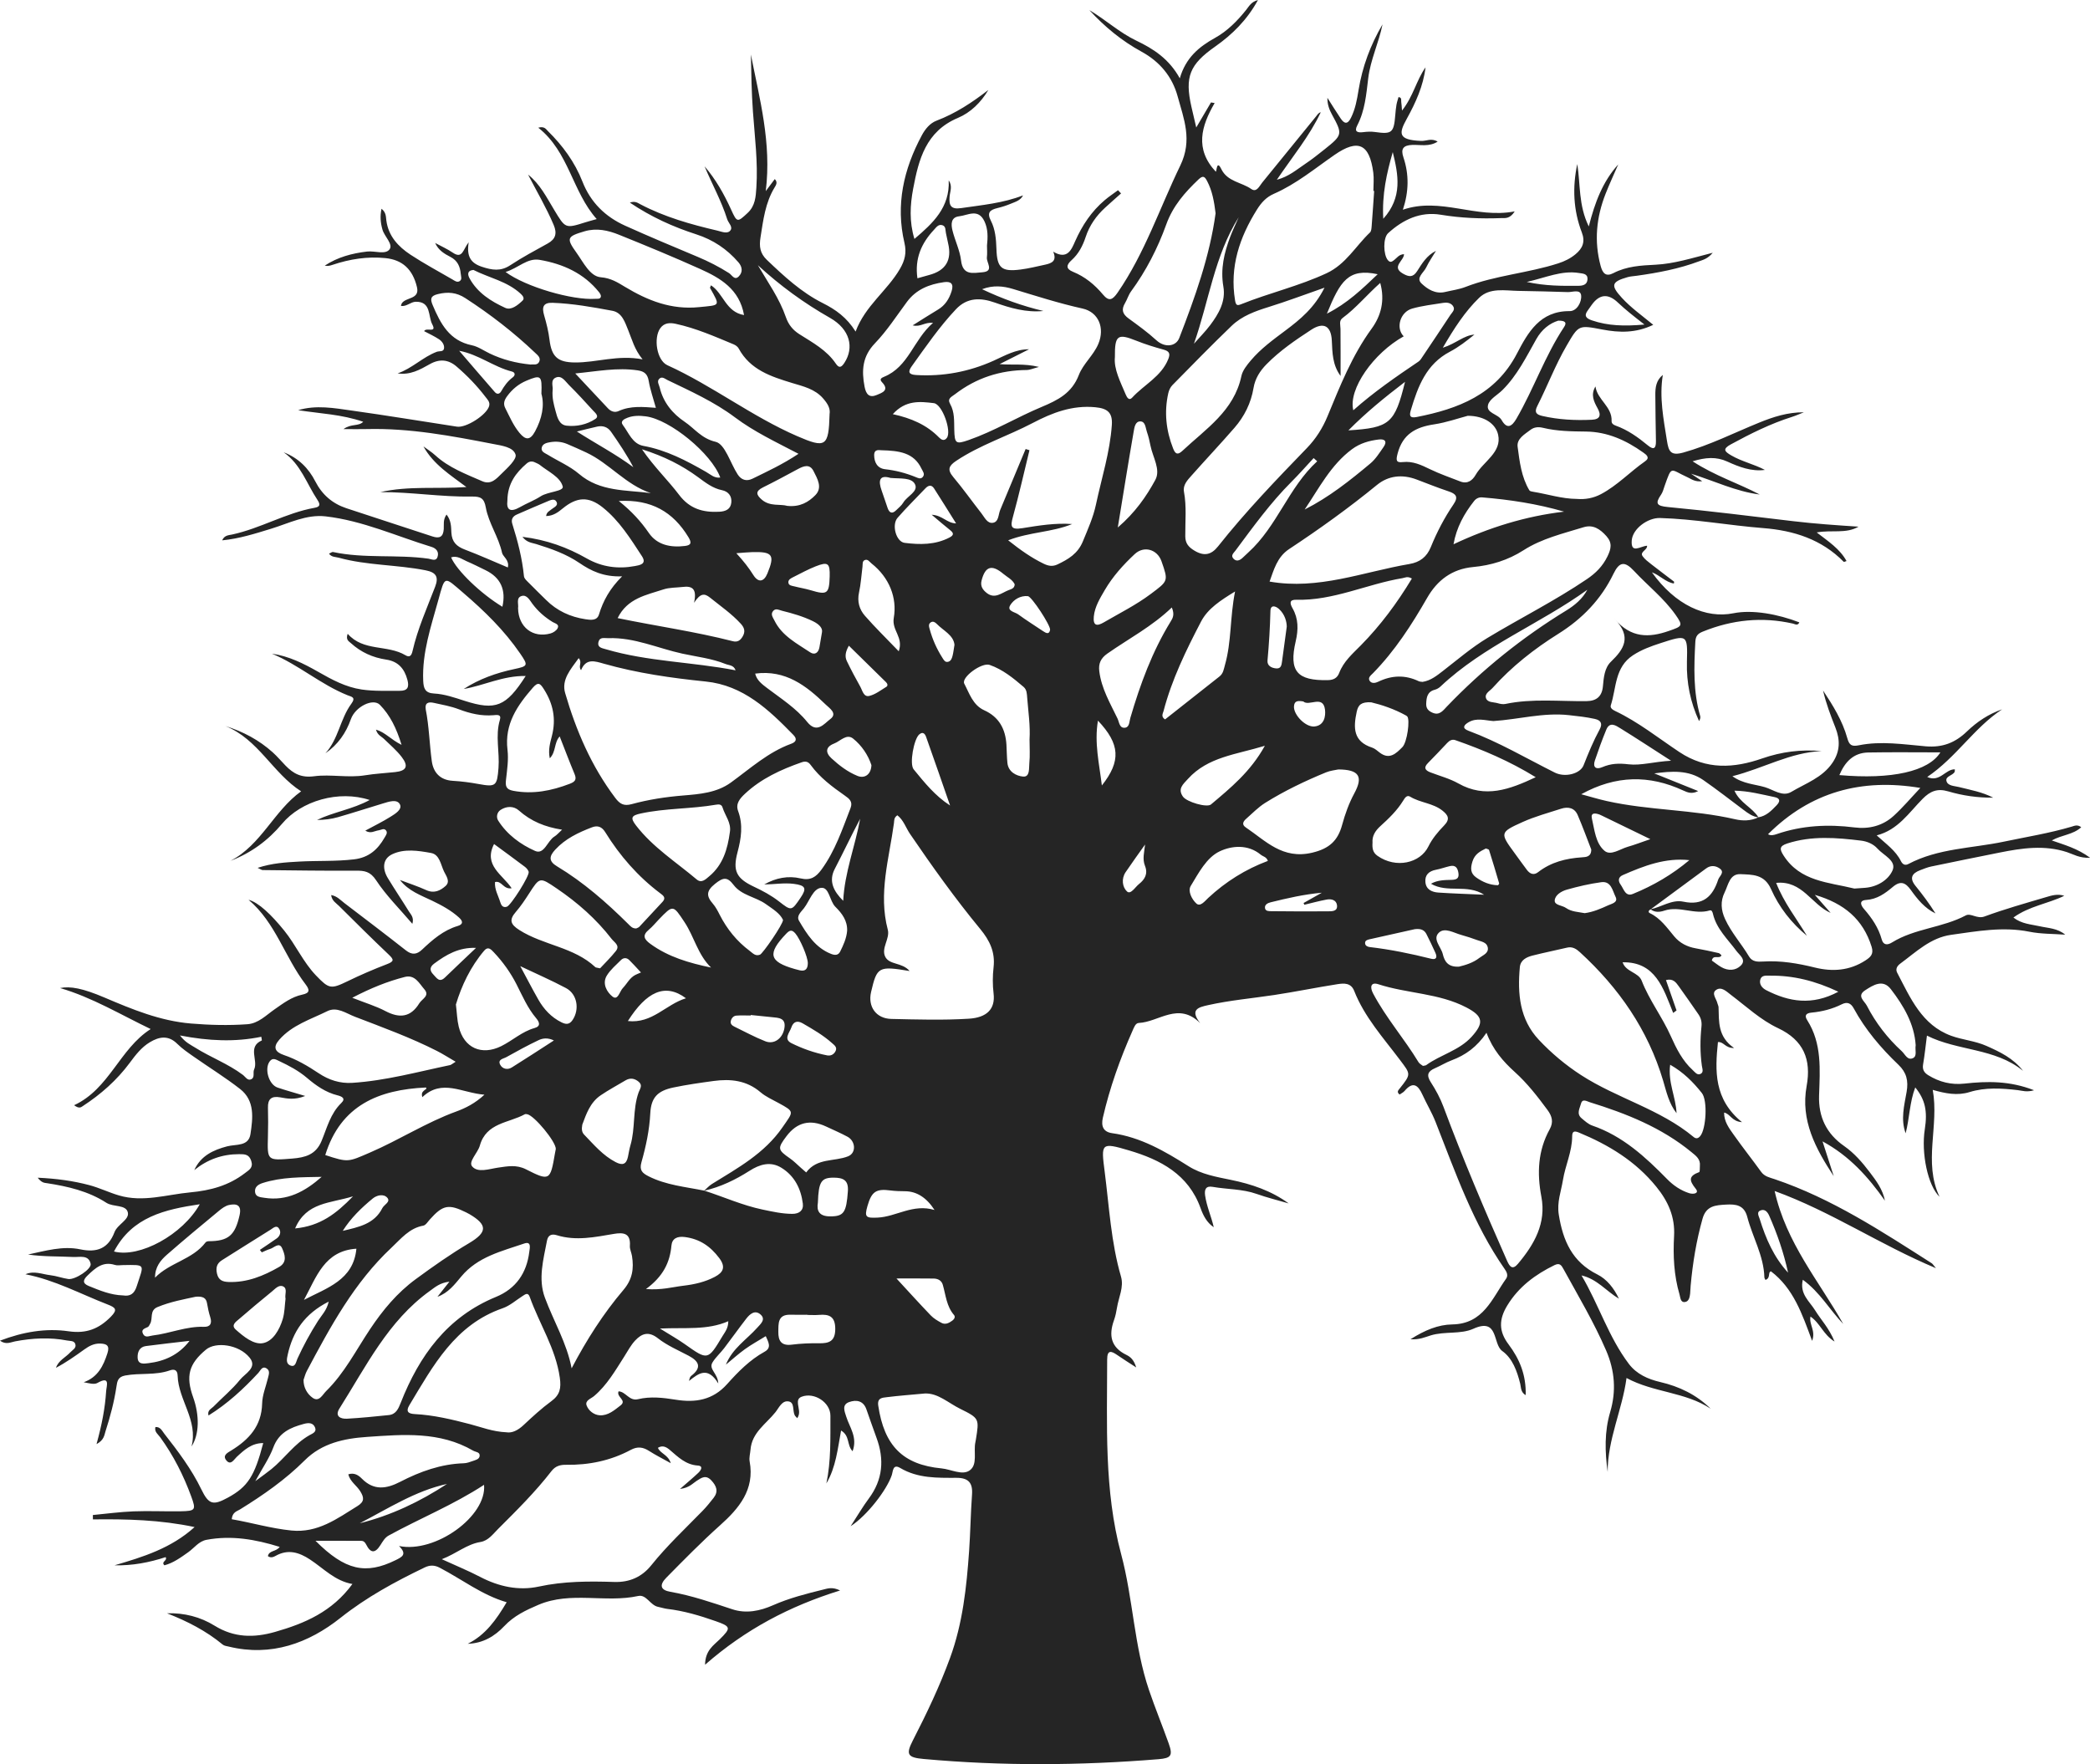 <?xml version="1.0" encoding="UTF-8"?><svg id="Layer_2" xmlns="http://www.w3.org/2000/svg" viewBox="0 0 1472.09 1242.44"><defs><style>.cls-1{fill:#252525;}</style></defs><g id="Layer_1-2"><path class="cls-1" d="m68.03,1016.97c3.69-13.4,5.98-25.14,6.73-37.09.23-3.72,3.17-11.12-6.15-5.81-2.26,1.29-5.88.19-9.64-.51,9.97-3.55,13.83-11.52,16.71-20.46,1.72-5.32-.48-6.68-5.19-6.79-4.29-.11-7.73,1.73-11.04,4.11-6.42,4.62-12.88,9.2-20.03,12.97,1.76-5.22,6.77-7.27,10.08-10.89,1.58-1.73,4.52-2.96,3.52-5.9-.83-2.42-3.61-2.03-5.64-2.42-12.29-2.38-24.54-1.73-36.78.59-3.11.59-6.33,2.56-10.61-.49,16.2-6.19,32.27-8.95,48.39-6.61,12.47,1.81,21.37-1.77,29.73-10.3,4.84-4.94,3.39-6.37-2.2-8.54-19.16-7.43-37.38-17.35-57.98-21.32,6.08-2.71,11.78,0,17.51.65,4.27.48,8.4,2.07,12.66,2.69,4.76.69,16.52-6.99,15.74-10.72-1.38-6.56-7.8-4.57-12.11-4.79-10.61-.53-21.27-.17-31.98-1.74,12.19-2.6,24.45-6.24,36.75-3.66,11.99,2.52,19.79-.68,24.13-12.05,2.13-5.58,10.57-8.78,9.42-13.9-1.28-5.74-10.16-3.63-15.15-6.85-12.67-8.18-27.13-11.54-41.85-13.79-1.75-.27-3.65-.15-6.5-3.86,13.48.63,25,2.23,36.28,5.21,7.12,1.88,13.85,5.18,20.92,7.27,17.01,5.03,33.56-.59,50.36-2.16,14.18-1.32,26.96-4.77,38.32-13.48,3.08-2.36,6.12-3.84,4.52-8.71-1.52-4.61-4.42-4.71-8.53-4.71-11.88,0-22.24,3.7-31.57,11.22,4.55-10.12,13.43-14.17,23.1-16.72,6.31-1.66,15.15.22,16.47-8.66,1.66-11.19,3.26-23.48-7.3-31.73-10.43-8.14-21.76-15.13-32.61-22.74-4.03-2.83-8.19-5.63-11.66-9.09-6.3-6.27-12.8-5.03-19.31-1.11-5.9,3.55-10.06,8.98-14.13,14.47-9.1,12.28-20.41,22.24-33.18,30.56-1.2.78-2.47,1.97-6.03-.67,24.92-11.57,31.91-39.55,53.93-53.65-21.19-10.16-41.22-22.3-63.83-28.88,7.17-1.44,15.92.13,31.32,6.7,19.63,8.37,39.2,16.46,60.81,18.28,13.26,1.11,26.5,1.45,39.75.51,7.83-.55,13.23-6.34,19.22-10.5,6.11-4.25,11.98-8.76,19.44-10.33,5.3-1.11,5.56-3.14,2.33-7.35-14.58-19.02-21.02-43.38-40.11-59.47,7.04,1.82,16.08,10.52,25.13,21.7,8.16,10.08,13.33,22.19,22.44,31.66,9,9.35,10.37,9.75,22.04,4.07,9.14-4.45,18.51-8.49,28-12.13,5.05-1.93,4.77-3.22,1.2-6.62-11.86-11.26-23.47-22.78-35.06-34.32-2.07-2.06-5.03-3.6-5.57-7.69,4.15.7,6.57,3.54,9.35,5.66,14.46,11.05,28.98,22.02,43.28,33.28,4.26,3.36,7.68,3,11.36-.47,7.43-7.01,15.05-13.68,25.17-16.7,3.83-1.14,3.86-3.27.92-5.93-5.57-5.03-12.01-8.52-18.72-11.76-8.12-3.92-16.87-6.92-22.9-14.7,6.22,2.36,12.58,4.42,18.62,7.17,5.5,2.5,9.9.29,13.53-2.96,3.51-3.15.41-7.06-1.09-10.16-2.35-4.84-3.08-11.97-9.14-13.07-9.01-1.65-18.83-3.16-27.33.87-6.98,3.31-7.01,10.41-3.12,16.82,4.79,7.91,9.98,15.59,14.84,23.47,1.36,2.2,3.75,4.17,2.44,8.74-9.01-10.59-18.43-19.88-25.54-30.69-4.09-6.22-8.11-6.79-14.3-6.75-21.87.15-43.74-.2-65.61-.42-.74,0-1.47-.63-3.54-1.57,10.31-3.36,19.73-3.88,29.12-4.41,12.92-.73,25.85-.04,38.8-1.58,10.51-1.25,16.72-6.97,21.54-15.38.89-1.55,2.34-3.32.93-5.04-1.46-1.77-3.4-.24-5.16-.01-2.87.38-5.66,2.64-9.39.21,6.21-3.37,12.17-6.27,17.76-9.77,3.27-2.04,8.5-5.18,6.58-8.79-2.04-3.84-7.74-1.84-11.82-.61-10.63,3.2-21.18,6.66-31.85,9.71-4.68,1.34-9.58,1.92-14.68,1.95,11.76-5.66,25.01-7.51,37.08-14.06-21.74-7.15-48.17.52-61.75,16.77-9.72,11.63-21.72,20.51-36.28,26.08,21.72-11.25,30.57-35.19,49.75-48.96-19.99-12.79-30.16-36.7-53.29-45.96,12.54,3.89,23.69,9.88,33.3,18.51,3.2,2.88,5.99,6.22,9,9.31,5.53,5.67,11.01,8.73,20.17,7.52,11.72-1.55,23.89,1.28,35.91-.68,6.98-1.14,14.09-1.48,21.14-2.25,8.01-.87,9.62-4.13,4.56-10.71-3.54-4.6-8.09-8.43-12.27-12.52-1.92-1.88-4.81-2.82-5.77-6.67,6.47,1.84,10.4,6.97,18,10.72-3.6-11.75-8.1-20.87-15.25-28.18-4.83-4.94-17.34,1.3-20.44,10.06-3.49,9.86-9.14,17.95-17.94,24.05,9.22-10.09,10.39-24.21,18.23-34.86,3.44-4.68.17-4.89-2.69-6.03-18.91-7.59-34.38-21.43-53.25-29.27,11.93,1.71,22.4,6.97,32.58,12.77,9.69,5.53,19.36,10.8,30.65,12.47,8.93,1.32,17.86.83,26.79.92,5.55.06,6.82-2.52,5.44-7.72-2.12-7.99-6.59-13.02-14.99-14.27-9.39-1.41-17.74-5.15-24.79-11.57-1.45-1.32-3.84-2.29-2.29-6.61,11.07,12.66,27.98,7.52,40.71,15.13,3.18,1.9,4.31-.09,4.97-2.98,3.59-15.72,10.22-30.38,15.94-45.35,2.65-6.94.6-10.05-6.74-11.5-20.29-4.02-41.24-3.36-61.29-8.9-2.24-.62-4.85-.26-6.75-2.82,1.27-.55,2.13-1.31,2.81-1.17,22.2,4.76,44.95,1.56,67.26,4.7,2.19.31,5.27,2.17,6.38-1.3,1.14-3.54-.92-5.99-4.29-7.02-24.74-7.55-48.56-18.5-74.53-21.48-13.55-1.56-25.86,4.87-38.48,8.73-11.14,3.41-22.24,6.98-34.39,8.16,1.52-3.64,4.63-3.6,7.01-4.11,19.98-4.29,37.8-15.18,57.98-18.8,3.64-.65,4.51-1.97,2.11-5.57-7.58-11.4-11.77-25.11-23.79-33.54,10.31,3.97,17.51,11.15,22.29,20.51,4.78,9.34,12,15.58,21.75,18.84,20.18,6.74,40.46,13.18,60.65,19.89,5.07,1.68,7.67.43,8.06-5.09.22-3.16-.66-6.62,1.96-10.31,3.36,4.23,3.2,8.77,3.41,12.71.35,6.65,3.68,9.76,9.5,11.97,10.03,3.8,19.84,8.21,30.26,12.59,1.28-5.07-3.5-7.72-4.05-10.24-2.45-11.35-9.48-20.91-11.48-32.08-1.14-6.4-3.58-7.73-9.76-7.62-21.51.38-42.88-3.24-64.51-3.12,19.88-4.52,40.12-2.13,60.61-3.58-11.19-8.46-23.13-15.76-30.25-28.62,2.8,2.09,5.81,3.96,8.38,6.31,9.57,8.75,21.49,13.15,33.06,18.22,6.27,2.75,10.08-1.9,13.62-5.34,4.09-3.99,10.79-10.11,9.83-13.4-1.56-5.33-9.7-6.32-15.72-7.49-29.37-5.71-58.76-11.25-88.9-10.51-4.73.12-9.46.02-16.6.02,5.74-4.09,10.42-1.69,13.91-5.15-15.02-5.24-30.56-5.79-45.84-8.17,12.69-3.82,25.31-1.48,37.79.27,24.73,3.46,49.37,7.55,74.06,11.33,6.52,1,20.83-8.23,22.66-14.42.86-2.9-1.16-4.7-2.58-6.57-6-7.88-12.9-14.98-20.39-21.41-5.69-4.88-11.93-5.52-18.82-1.62-6.83,3.86-13.81,7.83-22.63,6.49,10.18-3.46,17.63-11.44,27.55-15.2,1.86-.71,4.92.31,5.16-2.65.21-2.54-1.56-4.84-3.58-6.18-3.27-2.17-6.91-3.8-10.46-5.7,1.29-2.95,9.22,1.77,5.72-4.81-3.06-5.74-.61-16.1-11.63-15.9-3.57.06-6.43,3.54-10.44,2.94.22-.71.28-1.3.56-1.75,2.8-4.58,12.83-2.68,10.73-11.5-3.01-12.66-10.34-19.21-22.1-20.42-12.81-1.31-25.21.66-37.35,4.72-1.7.57-3.43,1.07-5.5.57,9.02-5.95,19.15-8.69,29.86-9.93,5.44-.63,12.87,2.44,15.8-1.58,2.64-3.62-3.61-8.93-5.02-13.89-1.34-4.74-1.8-9.3-.66-14.67,3.29,2.62,3.05,5.58,3.39,8.19,1.44,11.09,8.39,18.48,17.04,24.18,9.52,6.27,19.61,11.66,29.48,17.4,1.56.91,3.3,2.35,5.11,1.22,1.89-1.18.96-3.28.8-5.08-.46-5.21-2.24-9.38-7.29-11.99-4.24-2.19-8.47-4.64-10.74-9.81,4.17,2.26,8.56,4.2,12.47,6.86,6.89,4.68,7.15-2.47,11.14-7.33-1.58,9.88,1.35,14.61,9.28,17.23,7.18,2.38,13.22,3.4,20-1.08,8.48-5.59,17.48-10.4,26.38-15.32,5.68-3.14,6.68-7.17,4.2-13.06-5.17-12.24-11.95-23.61-18.05-35.47,8.34,6.58,13.03,15.98,18.35,24.78,7.98,13.22,7.75,13.34,22.13,8.81,2.32-.73,4.68-1.34,7.88-2.25-17.29-19.39-19.46-47.19-41.16-64.37,4.37-1.17,5.43,1.05,6.72,2.32,10.47,10.27,19.03,21.95,24.39,35.64,5.74,14.67,16.07,24.74,30.06,31.06,16.86,7.62,33.95,14.75,51.01,21.91,7.71,3.23,15.09,7,22.15,11.47,2.07,1.31,3.87,5.38,6.85,2.39,2.92-2.93,2.69-6.63-.21-9.98-8.06-9.35-17.91-15.9-29.67-19.69-16.18-5.22-31.56-12.12-46.79-22.34,3.69-1.35,5.61.24,7.48,1.21,17.09,8.97,35.48,14.14,54.12,18.5,2.87.67,6.71,2.41,8.86.26,2.65-2.65-1.03-5.51-1.9-8.26-4.08-12.93-10.69-24.76-15.95-37.29,7.9,9.19,13.77,19.62,18.75,30.6,4.1,9.05,4.38,8.98,11.63,2.2,5.34-4.99,5.69-11.38,6.11-17.84,1.18-17.93-1.14-35.68-2.42-53.52-.96-13.31-1.19-26.72-1.44-40.16,6.1,31.22,14.68,62.1,10.47,96.19,2.67-3.57,4.45-5.95,6.34-8.47,2.32,2.18.81,4.39-.07,5.82-6.63,10.87-8.03,23.05-9.97,35.26-1.03,6.46-.3,11.25,4.46,15.8,12.08,11.54,24.32,22.89,39.39,30.46,8.99,4.51,16.9,10.04,23.14,20.05,6.73-18.17,22.2-28.66,31.18-44.08,3.49-5.98,4.86-11.4,3.23-18.32-6.34-26.87-.58-51.99,12.24-75.84,2.37-4.41,5.73-8.54,10.35-10.29,13.43-5.11,25.16-12.84,36.48-21.63-5.15,8.77-12.56,15.97-21.41,19.68-22.61,9.48-27.66,29.28-31.53,49.86-2.15,11.4-2.84,23.12.89,35.38,13.15-11.18,25-22.2,24.15-41.27,2.85,4.19.89,7.89.61,11.52-.47,6.08.76,9.13,8.15,8.04,14.67-2.17,29.46-3.45,43.6-8.97-1.8,3.61-5.31,4.49-8.4,5.79-3.11,1.32-6.37,2.37-9.66,3.16-5.13,1.24-7.6,3.08-4.6,8.91,3.12,6.08,3.69,12.96,3.91,19.8.43,13.55,3.56,16.3,17.08,14.56,5.8-.74,11.51-2.19,17.23-3.41,4.59-.98,8.51-2.6,5.67-9.16,10.1,6.05,12.93-1.65,15.45-7.32,4.99-11.22,11.53-21.09,20.9-29.01,2.96-2.5,6.21-4.65,9.32-6.96.71.76,1.42,1.51,2.13,2.27-3.75,3.34-7.53,6.64-11.23,10.04-6.25,5.73-11.01,12.51-13.68,20.6-2.07,6.26-4.99,11.95-9.97,16.4-3.6,3.22-4.23,6.02.98,8.14,8.5,3.45,15.34,9.08,21.16,16.04,4.23,5.06,6.72,3.85,10.33-1.37,19.11-27.72,29.62-59.53,44.11-89.44,8.75-18.06,2.49-32.9-1.83-48.75-3.77-13.83-12.5-24.43-25.48-31.52-13.83-7.55-25.96-17.51-36.72-29.26,11.34,6.68,21.17,15.82,33.02,21.48,12.2,5.83,23.09,12.86,30.69,26.57,4.19-14.5,13.48-22.19,24.84-28.49,8.63-4.79,15.68-11.92,21.9-19.71,2.01-2.52,3.55-5.72,8.31-6.92-7.67,14-18.01,24.22-30.1,32.72-18.01,12.65-21.55,21.24-16.78,42.39.93,4.14,1.92,8.27,3.41,14.64,4.16-7.07,7.28-12.36,10.39-17.65.86.14,1.72.28,2.58.43-9.46,16.25-14.16,32.36.79,48.34.67.06.54-8.71,3.88-1.85,4.36,8.96,14.19,9.21,21.1,14.05,3.8,2.67,5.7-2.05,7.74-4.54,12.68-15.53,25.33-31.07,37.96-46.64.91-1.13,1.58-2.46,3.27-2.87-7.97,16.87-19.74,31.03-30.94,47.55,8.49-2.27,13.89-7.12,19.72-11,4.87-3.24,9.47-6.91,14.05-10.56,12.59-10.05,12.61-10.58,5.03-24.44-1.88-3.44-3.27-7.14-3.18-11.71,3.12,4.87,6.14,9.81,9.38,14.6,2.56,3.78,4.85,4.24,7.22-.55,3.08-6.21,4.25-12.82,5.34-19.54,2.67-16.49,8.44-31.85,16.88-46.26-2.6,12.9-8.49,24.86-10.08,38-1.37,11.31-2.29,22.73-7.71,33.15-2.35,4.5.18,5.28,4.21,4.77,2.72-.34,5.57-.48,8.27-.1,11.89,1.69,13.28.59,14.29-11.93.2-2.46.43-4.92.85-7.34.31-1.79.94-3.53,1.45-5.36,2.52.41,1.69,2.24,1.9,3.45.25,1.48.28,2.99.54,6.09,7.93-9.97,10.11-21.33,16.56-30.45-1.53,13.09-6.99,24.98-13.18,36.2-5.64,10.21-6.52,14.97,10.16,15.62,3.58.14,7.18-2.18,11.56.49-5.98,3.79-12.13,2.11-17.83,2.32-6.47.24-8.28,2.81-6.28,8.75,4.04,12.02,3.86,24.09-.38,36.9,26.53-9.12,51.26,6.48,78.78,1.17-3.53,5.54-6.88,4.63-9.66,4.73-14.2.53-28.3-.03-42.41-2.37-14.41-2.39-26.6,3.43-37.07,12.95-3.7,3.36-3.44,15.08-.27,18.97,1.78,2.17,3.07,1.06,4.61-.12,1.91-1.45,3.22-3.83,6.82-4.04.06,4.59-9.19,8.88-.78,13.69,4.25,2.43,7.11,2.79,10-1.69,3.47-5.38,6.7-11.04,13.29-14.32-2.33,3.9-4.97,7.65-6.91,11.74-1.7,3.59-7.42,7.26-3.32,11.19,4.22,4.04,9.81,7.67,16.67,6.03,4.8-1.15,9.8-1.78,14.36-3.55,21.1-8.19,43.88-9.69,65.3-16.6,4.5-1.45,8.56-3.44,12.16-6.42,4.97-4.12,7.04-8.68,4.45-15.41-5.95-15.52-6.71-31.64-3.19-48.13,2.3,14.1.73,28.94,8.11,43.95,4.29-16.95,9.82-31.6,20.75-43.69-2.99,6.9-6.18,13.72-8.93,20.72-6.48,16.5-8.17,33.33-3.49,50.71,1.45,5.37,3.74,7.87,9.03,5.12,9.36-4.85,19.4-5.39,29.64-5.9,12.96-.64,25.39-4.59,40.31-8.42-3.59,4.29-6.75,4.94-9.56,5.99-14.24,5.34-29.08,8.14-44.09,10.22-2.14.3-4.34.39-6.39.98-11.39,3.27-11.99,5.8-3.96,14.57,6.26,6.84,13.81,12.2,22.09,19-12.28,5.92-23.97,5.56-35.66,3.34-17.01-3.23-16.82-3.36-25.38,11.36-7.94,13.65-13.5,28.42-20.61,42.44-2.21,4.35-.87,6.04,3.45,7.03,11.53,2.66,23.2,3.24,34.95,2.69,5.96-.28,6.65-3.37,4.06-8.05-2.64-4.77-5.03-9.58-1.51-15.41,1.27,9.44,11.81,14.19,11.36,24.35-.08,1.74,1.23,2.66,2.81,3.22,8.57,3.05,15.82,8.24,22.75,13.97,4.38,3.62,5.76,1.79,5.67-3.06-.2-10.8-.36-21.59-.43-32.39-.03-5.2.46-10.31,5.28-14.21-2.58,15.82.5,31.07,2.92,46.43,1.16,7.34,2.55,10.76,11.58,8.24,18.57-5.2,35.62-13.84,53.3-21.04,9.95-4.05,20.17-7.38,31.56-7.3-2.8,1.09-5.56,2.34-8.42,3.25-15.08,4.77-29.12,11.78-42.98,19.31-6.23,3.38-4.34,5.12.22,7.79,7.49,4.38,16.04,6.16,23.73,10.23-9.56,1.26-18.16-2.09-26.54-5.9-7.77-3.54-15.26-2.95-24.39-.17,15.65,10.23,32.1,15.4,47.27,23.4-16.93-2.16-32.17-9.66-48.38-14.66,2.15,1.44,4.3,2.89,7.87,5.28-5.07.66-7.64-1.54-10.4-2.79-12.35-5.59-10.82-8.68-16.1,6.19-.72,2.03-1.23,4.26-2.42,5.99-4.36,6.32-3.28,8.05,4.76,8.81,29.46,2.78,58.83,6.46,88.22,9.96,15.27,1.82,30.58,2.86,46.03,3.87-8.79,5.17-18.72,2.11-29.44,4.06,8.29,6.39,16.3,11.58,21,20.14-.94.29-1.78.75-1.96.57-15.59-15.88-35.25-22.08-56.75-23.77-24.28-1.91-48.31-6.41-72.7-7.1-8.57-.24-19.23,7.52-19.87,15.77-.76,9.83,6.08,4.03,10.8,3.75.26,3.14-5.35,4.27-3.14,7.38,1.55,2.2,3.87,3.92,6.03,5.61,5.32,4.17,10.74,8.2,16.11,12.31.12.09-.04.53-.12,1.32-5.96-.99-9.91-5.89-15.49-7.88,16.51,23.07,37.94,32.75,57.45,28.82,13.46-2.71,31.41.64,46.4,6.42-1.11,2.66-3.14,1.17-4.52.86-21.76-4.93-42.82-2.72-63.42,5.63-3.6,1.46-5.09,3.03-5.32,7.26-.94,17.59-1.58,35.09,3.44,52.27.31,1.04-.08,2.29-.81,3.51-6.1-13.26-8.95-27.06-8.55-41.68.53-19.35.33-19.34-18.63-13.2-6.75,2.19-13.32,4.57-19.38,8.54-12.91,8.46-11.63,22.97-15.6,35.23-.64,1.98,1.48,3.24,3.17,4.05,16.25,7.73,30.3,19.01,45.15,28.88,19.08,12.68,38.48,11.38,58.27,4.51,13.65-4.74,27.39-6.5,41.92-5.2-22.02.88-40.86,12.11-62.86,17.7,7.5,5.41,15.65,5.58,22.89,7.72,5.98,1.77,12.42,7,18.55,3.34,10.18-6.08,21.98-10,29.12-20.64,5.38-8.02,5.37-16.08,2-24.64-3.36-8.51-6.63-17.06-8.72-26.16,6.98,10.54,13.64,21.26,17.05,33.49,1.4,5.02,3.05,6.13,8.19,5.1,15.65-3.15,31.41-.62,47.02.73,11.73,1.01,20.74-2.42,29.1-10.48,7-6.74,15.19-12.26,24.79-15.57-19.79,12.98-32.24,33.77-52.77,47.64,8.82,4.07,12.82-5.57,19.44-5.38-.06.8.07,1.44-.17,1.87-1.49,2.62-6.68,3.01-5.71,6.44.97,3.44,5.58,3.36,8.72,4.15,8.18,2.06,16.52,3.51,24.17,7.5-10.81.11-21.42-1.4-31.63-4.42-7.63-2.26-12.66-.21-18.02,5.19-9.64,9.7-17.29,21.92-32.4,25.79,6.71,6.15,13.4,10.75,17.05,18.1,1.17,2.34,2.9,3.3,5.25,2.07,21.02-11.11,44.69-11,67.2-15.73,15.99-3.36,32.13-5.94,47.84-10.59,1.98-.58,4.09-1.68,6.72.42-5.77,5.31-13.68,5.34-20.73,9.3,8.9,3.16,17.69,5.41,27.01,12.22-7.61.32-11.85-2.51-16.29-3.97-15.94-5.21-31.71-2.86-47.52.3-16.03,3.21-32.05,6.45-48.05,9.79-2.69.56-5.3,1.63-7.88,2.62-5.86,2.24-7.68,5.61-3.25,11.07,5.02,6.17,9.78,12.56,14.07,19.38-7.59-3.63-12.67-9.94-17.34-16.47-3.77-5.28-7.24-6.84-12.74-2.2-5.39,4.55-11.05,8.68-18.75,9.18-5.37.35-3.67,3.93-1.46,6.44,5.54,6.34,10.14,13.13,12.42,21.37,1.19,4.3,4.27,3.96,7.27,2.1,15.99-9.9,35.46-10.27,51.95-19.04,3.49-1.86,7.93,2.69,13.13.78,14.15-5.21,28.73-9.3,43.21-13.59,4.05-1.2,8.22-2.57,13.02-1-11.39,5.56-24.59,7.19-35.84,15.32,5.86,4.55,12.38,4.76,18.45,6.13,6.1,1.38,12.57,1.36,18.04,5.94-8.42-.63-17.01-.43-25.23-2.08-18.66-3.74-36.86-.35-55.14,2.19-14.51,2.02-24.66,12.09-35.78,20.26-2.17,1.59-3.57,3.81-2.21,6.4,9.29,17.74,17.32,36.9,38.09,44.46,8.01,2.91,16.83,3.57,24.79,7.11,9.54,4.24,18.91,8.7,25.78,17.57-19.75-16.18-45.88-13.85-67.69-24.81-.91,6.99-1.57,13.66-2.71,20.26-.63,3.68.74,5.85,3.66,7.64,7.87,4.83,16.18,6.92,25.54,5.89,15.89-1.76,31.77-2.03,48.95,4.68-5.22,1.55-8.35.29-11.49-.08-11.38-1.33-22.78-2.06-33.94,1.38-8.65,2.67-17.04,1-25.93-1.56,4.63,25.43-6.83,50.91,4.8,75.29-8.35-7.9-13-30.95-10.39-47.52,2.02-12.86.23-20.94-6.72-29.5-4.03,10.5-4,21.66-6.77,32.31-3.62-9.83-.98-19.65.68-29.15,1.38-7.9-.09-13.71-5.76-19.12-12.33-11.77-23.3-24.67-31.5-39.74-1.88-3.46-4.41-4.86-8.37-2.87-6.68,3.35-13.86,5.17-21.29,5.88-3.7.35-5.32,1.84-3.1,5.33,10.5,16.48,8.98,34.88,8.36,53.04-.51,15.19,5.28,26.99,17.61,35.58,7.21,5.03,12.84,11.57,18.05,18.43,4.56,6,9.18,12.11,10.72,20.07-11.73-16.67-25.02-31.53-43.94-41.75,2.76,8.56,5.32,16.54,7.89,24.51-12.77-19.37-23.5-39.31-19.09-63.5,3.39-18.6-2.06-32.28-20.14-40.77-12.28-5.77-22.37-15.28-33.21-23.46-3.12-2.36-6.76-6.19-10.6-3.31-3.2,2.4.45,6.16,1.12,9.31.19.9.75,1.76.78,2.66.36,10.22-.67,20.8,10.95,28.79-6.41.1-7.19-4.5-11.37-4.19-2.12,20.37-2.89,40.29,16.93,56.42-7.33-.51-8.22-5.95-12.6-6.74-.07,6.38,3.57,11.07,6.84,15.71,6.22,8.81,12.93,17.26,19.24,26,2.43,3.37,6.06,4.02,9.52,5.18,40.19,13.57,75.28,36.66,110.65,59.23.72.46,1.16,1.33,2.96,3.47-39.52-16.55-73.92-39.97-113.61-54.36,8.17,36.59,31.22,63.43,48.34,93.67-9.57-9.97-16.36-22.34-28.49-31.16-2.38,10.03,4.74,15.17,8.67,21.55,4.17,6.76,9.87,12.58,13.68,21.97-8.03-4.93-10.18-13.09-16.97-17.59-1.09,5.73,3.87,9.85,1.17,17.11-7.09-19.07-13.13-36.92-28.98-48.98-2.4.66,0,4.69-3.87,6.05-.12-.28-.76-1.08-.78-1.89-.44-15.2-8.34-28.27-12.06-42.52-2.18-8.36-8.09-9.05-14.98-8.64-7.22.42-13.92.71-16.5,9.89-4.37,15.52-6.94,31.28-8.39,47.27-.17,1.84-.17,3.7-.36,5.54-.27,2.53-.91,5.53-3.57,5.9-3.31.47-3.26-3.14-3.88-5.23-3.98-13.48-4.63-27.35-3.86-41.27.74-13.42-4.12-24.33-12.51-34.68-14.66-18.08-33.58-29.51-54.65-38.22-3.49-1.44-4.61-.53-4.62,2.78-.03,10.69-4.82,20.36-6.49,30.7-1.31,8.09-4.35,15.61-2.92,24.47,2.95,18.32,9.45,33.21,27.13,42.03,6.71,3.35,11.73,9.68,15.2,17.08-8.81-5.24-15.4-13.89-26.34-16.38,12.11,20.41,19.02,43.41,33.41,62.38,5.37,7.07,13.3,10.68,22.01,12.7,13.35,3.1,25.46,8.86,35.57,18.81-17.89-11.88-40.09-11.29-59.28-21.64-3.01,22.48-13.33,43.16-13.29,66.14-1.95-14.24-2.33-28.27,1.77-42.12,4.37-14.77,3.31-29.11-2.83-43.35-8.58-19.89-19.64-38.44-30.03-57.36-1.43-2.6-2.58-4.66-6.35-2.82-13.54,6.63-25.22,15.24-33.23,28.38-6,9.84-6.12,18.16.84,27.4,7.85,10.41,12.51,21.75,12.09,35.81-3.61-2.08-3.2-5.44-3.83-7.99-2.21-8.89-5.41-17.91-12.68-23.11-6.87-4.91-2.38-23.77-20.34-15.66-8.96,4.04-20.13,1.66-29.96,4.65-4.04,1.23-7.95,3.14-14.32,2.75,10.03-6.42,19.57-10.31,29.4-10.46,22.03-.35,28.03-18.29,37.91-32.17,1.69-2.37.46-4.79-.99-6.87-22.12-31.77-34.68-68.01-48.67-103.6-2.59-6.58-6.31-12.71-9.24-19.17-3.08-6.81-6.68-9.59-12.58-2.64-.93,1.09-2.38,1.74-3.5,2.53-2.27-1.76-.91-3.02-.05-4.1,8.35-10.47,7.93-10.13.13-20.49-11.64-15.48-24.83-30.01-32.07-48.41-2.28-5.79-7.24-5.43-11.7-4.74-14.92,2.33-29.72,5.39-44.65,7.64-15.54,2.34-31.21,3.72-46.59,7.14-6.76,1.51-13.03,3.05-5.55,12.68-15.28-15.31-29.16-.76-43.22-.14-2.39.1-3.43,3.28-4.45,5.56-8.77,19.79-16.02,40.07-20.87,61.21-1.4,6.1.48,10.02,6.49,10.86,20.17,2.81,37.12,12.71,53.91,23.3,9.01,5.68,19.5,7.49,29.79,9.6,14.5,2.97,28.38,7.6,40.71,16.59-7.53-2.2-15.17-4.08-22.56-6.69-10.07-3.56-20.68-3.16-30.98-4.98-4.79-.85-5.93,1.79-5.34,6.02,1.08,7.67,4.31,14.69,6.1,22.4-4.9-3.21-7.46-8.32-9.27-13.38-8.56-23.91-28.35-34.17-50.39-40.7-19.85-5.88-19.75-5.08-17.17,14.98,3.18,24.72,4.45,49.7,11.48,73.84,2.17,7.46-1.63,14.55-2.78,21.79-.49,3.04-1.12,6.11-2.15,8.99-3.8,10.63-2.27,19.06,8.8,24.44,2.59,1.26,5.22,3.28,6.85,8.81-5.45-3.55-9.45-6.03-13.31-8.71-4.29-2.98-7.14-3.84-7.14,3.21,0,45.89-2.28,91.81,9.84,136.98,8.46,31.53,9.08,64.8,19.69,95.95,4.27,12.54,9.32,24.82,13.78,37.31,3.08,8.62,1.82,10.46-7.14,11.19-55.13,4.48-110.27,4.85-165.39-.15-11.35-1.03-12.76-3.12-7.65-13.06,9.74-18.95,18.9-38.14,26.23-58.18,8.89-24.32,11.61-49.72,13.4-75.28.92-13.22,1.09-26.5,2.05-39.72.61-8.32-2.54-11.8-10.99-11.79-13.53.02-27.16.42-39.57-6.93-5.35-3.17-5.06,2.42-6,5.16-3.58,10.42-17.26,28.28-28.93,35.84,5.17-7.93,8.65-13.94,12.77-19.46,9.96-13.35,11.06-27.63,5.42-42.88-2.46-6.65-4.74-13.37-7.12-20.05-2.17-6.1-7.14-6.8-12.09-5.06-5.39,1.89-3.25,6.59-2.09,10.28,2.38,7.58,8.1,14.5,4.48,24.37-4.23-4.37-1.73-10.79-8.11-14.58-2.41,12.98-3.64,25.91-10.36,37.24,3.34-15.82,2.78-31.75,2.85-47.65.04-9.35-11.32-16.8-20.24-13.41-2.6.99-2.85,2.82-2.61,5.17.33,3.21,1.88,6.5-.51,9.95-.72-.82-1.45-1.38-1.81-2.12-1.57-3.21,0-8.77-4.05-9.64-4.83-1.04-6.95,4.36-9.51,7.56-6.59,8.27-16.6,14.33-17.55,26.37-.22,2.76-1.09,5.62-.61,8.25,3.7,20.02-7.65,33.24-20.88,45.07-13.13,11.75-25.42,24.29-37.77,36.81-5.18,5.25-4.19,8.77,2.81,9.99,14.97,2.62,29.23,7.55,43.58,12.29,9.87,3.26,19.56,1.22,28.83-2.87,11.36-5.01,23.31-8.04,35.29-11,3.14-.78,6.4-2.01,11.85.63-35.66,11.09-66.58,27.36-95.12,52.32.16-10.15,6.02-13.64,10.33-17.9,8.1-8.03,8-8.99-3-12.85-11.08-3.89-22.3-7.22-34.02-8.59-2.13-.25-4.19-1.02-6.31-1.41-5.61-1.04-8.28-8.94-14.08-7.67-23.19,5.06-47.45-3.51-70.32,6.23-8.93,3.81-17.21,7.76-24.02,14.98-6.72,7.13-15,12.13-25.74,12.46,12.56-6.25,20.08-16.92,27.43-29.27-17.37-5.04-31.51-16.17-47.24-24.35-3.61-1.88-6.87-1.91-10.54-.14-20.84,10.04-40.85,20.86-59.29,35.5-22.45,17.83-48.8,27.49-78.57,20.25-1.49-.36-3.26-.52-4.36-1.43-11.71-9.71-25.03-16.49-39.25-22.05,12.12-.4,23.52,2.54,33.52,8.73,13.77,8.52,27.71,8.64,42.62,4.38,20.82-5.95,40.15-14.15,54.47-33.74-12.25-2.09-20.26-10.94-29.9-17.27-7.72-5.07-15.48-7.46-24.23-2.53-1.48.83-3.42,1.63-5.41.18.83-4.19,5.7-2.94,8.32-6.51-17.13-5.34-33.99-8.26-51.53-4.99-5.47,1.02-8.66,5.73-12.89,8.73-5.28,3.74-10.46,7.55-16.79,9.23-2.67-2.59,2.39-3.24.86-5.76-11.53,3.78-23.46,6.06-36,5.76,20.05-5.88,39.85-11.96,56.4-26.94-24.21-5.12-47.87-5.7-71.62-5.4-.01-1.03-.03-2.05-.04-3.08,9.53-.9,19.04-2.21,28.59-2.58,11.09-.43,22.22.14,33.32-.06,10.46-.18,10.85-.97,7.37-10.47-5.44-14.86-12.53-28.83-21.85-41.67-1.52-2.09-4.21-3.79-3.38-7.19,3.51-.28,4.68,2.67,6.23,4.65,9.7,12.39,19.18,24.91,26.1,39.2,5.24,10.82,8.31,11.55,18.73,5.87,13.95-7.61,18.8-15.01,24.89-38.43-8.21,0-13.42,4.86-18.72,9.81-1.94,1.81-4.16,6.23-7.31,2.33-2.86-3.54,1-5.37,3.57-6.95,12.38-7.63,21.32-17.21,21.69-33.04.14-6.03,2.67-12,4.12-18,.58-2.4,1.63-5.13-.99-6.74-3.18-1.94-4.27,1.52-5.75,3.11-10.48,11.31-21.7,21.71-35.16,30.07-.98-3.7,1.91-4.65,3.41-6.19,6.25-6.39,13.27-12.14,18.83-19.06,3.48-4.34,12.45-8.43,6.74-15.49-7.55-9.34-23.83-11.41-30.74-5.68-12.09,10.04-14.41,18.62-9.06,33.55,4.53,12.65,4.45,26.13-1.15,34.7,4.83-18.39-9.27-32.7-9.77-49.93-.12-4.14-2.49-4.74-5.52-3.67-10.22,3.6-21.03,1.65-31.46,3.6-5.15.96-5.58,4.19-6.11,7.78-1.61,10.72-4.36,21.15-7.69,31.43-.91,2.81-.96,6.14-6.22,9.04Zm1094.6-376.47c-1.42.64-1.99,1.97-.56,2.66,7.55,3.63,12.07,10.29,17.21,16.42,3.88,4.63,9.01,7.28,15.02,8.34,5.44.96,10.85,2.15,16.24,3.37.76.17,1.37,1.05,2,1.57-1.45,2.99-5.94-.87-6.8,3.69,2.18,1.53,4.32,3.29,6.68,4.64,4.78,2.73,10.07,2.55,13.75-1.14,4.05-4.06-.97-7.33-3.06-10.18-6.17-8.38-14.11-15.58-16.61-26.28-.29-1.24-.84-2.78-2.26-2.34-10.66,3.25-21.32-3.43-31.96.14-3.31,1.11-6.66,1.38-9.7-.93,7.75-1.68,15.12-7.07,23.04-5.39,13.93,2.95,20.7-3.66,24.58-15.51.83-2.52,4.95-5.15.99-7.92-2.83-1.98-6.27-2.35-9.46.01-13.03,9.64-26.08,19.24-39.12,28.85Zm75.95-64.8c-4.18-.49-7.37-2.91-10.6-5.33-9.37-7.03-18.61-14.23-28.22-20.92-10.46-7.27-22.43-6.34-34.59-4.73,10.31,4.15,20.63,8.3,30.94,12.45-4.37,2.32-7.51.99-10.54-.41-23.87-11.04-47.46-10.85-71.83,2.65,6.37,1.71,12.09,3.47,17.91,4.77,29.82,6.67,60.7,5.95,90.52,12.85,5.27,1.22,11.07,1.24,16.33-1.38,5.56-.86,9.19-4.66,12.83-8.44,2.57-2.67,2.79-4.93-1.41-5.79-9.14-1.88-18.21-4.35-28.26-4.53,3.83,8.67,12.56,11.77,16.92,18.81Zm-742.57,262.89c13.71,4.4,26.9,10.37,41.07,13.34,6.93,1.45,13.82,3.01,20.96,3.03,4.93.02,8.04-2.41,7.44-7.21-1.32-10.48-5.84-19.55-15.08-25.24-7.75-4.78-15.35-2.42-22.51,2.15-9.92,6.32-20.4,11.4-31.94,14.02,1.83-1.6,3.47-3.5,5.51-4.76,18.18-11.28,36.94-21.43,49.68-39.92,7.77-11.29,8.84-10.78-2.8-17.14-4.33-2.37-9-4.42-12.69-7.58-9.78-8.36-21.06-9.53-33.03-7.91-9.46,1.29-18.94,2.63-28.28,4.58-11.19,2.33-15.74,7.09-16.31,18.15-.6,11.84-3.04,23.25-6.23,34.51-1.56,5.5.43,7.56,4.99,9.87,12.39,6.27,25.98,7.44,39.22,10.12Zm-23.56,191.97c-5.89-3.29-10.73-5.7-15.24-8.6-4.29-2.76-8.17-3.31-12.89-.78-14.16,7.6-29.45,10.76-45.46,10.52-4.2-.06-7.61.79-10.45,4.47-11.34,14.66-24.5,27.68-37.59,40.74-3.62,3.61-6.87,8.26-12.43,9.17-9.67,1.58-16.76,8.09-27.19,12.12,10.41,4.77,18.93,8.25,27.06,12.49,13.06,6.81,27.01,9.86,41.17,6.8,17.75-3.85,35.48-3.82,53.35-3.26,10.61.33,19.33-3.51,25.94-11.75,11.03-13.75,23.88-25.77,36.14-38.34,2.78-2.85,5.3-5.99,7.76-9.13,3.54-4.54,2.08-8.36-1.55-12.27-3.88-4.17-6.86-2.01-10.44.31-2.83,1.83-5.19,4.87-11.66,5.66,5.61-4.9,9.35-8,12.87-11.33,1.8-1.7,3.85-4.86-.37-5.15-8.57-.59-13.87-6.06-19.72-11.02-2.37-2.01-5.01-3.5-8.35-1.47,1.72,4.16,7.17,4.74,9.06,10.81Zm-64.85-567.01c-5.66,7.89-12.29,15.14-9.53,24.61,7.7,26.45,18.5,51.56,35.27,73.8,3.19,4.24,5.97,5.95,11.52,4.44,11.88-3.24,24.04-5.11,36.39-6.11,11.64-.95,23.63-1.94,33.51-9.09,13.7-9.92,26.31-21.46,42.58-27.37,3.53-1.28,4.2-3.41,1.48-6.19-17.37-17.8-35.28-34.92-61.72-37.62-24.25-2.47-48.3-5.89-71.8-12.56-6.3-1.79-12.58-4.03-16.04,4.58-2.27-2.91,1.15-5.33-1.67-8.49Zm536.63-198.76c-5.76-7.8-5.75-16.39-6.17-24.95-.5-10.3-5.78-13.27-14.5-7.58-11.1,7.23-22.07,14.72-31.45,24.25-4.67,4.74-8.08,10.13-9.19,16.76-1.78,10.65-6.44,19.99-13.42,28.03-9.9,11.4-20.27,22.39-30.29,33.69-2.83,3.19-6.16,6.62-5.28,11.37,1.94,10.44.82,20.93.92,31.39.05,4.91,2.24,7.56,6.46,10.09,6.88,4.13,11.89,2.94,16.63-3.03,19.36-24.44,40.95-46.88,62.6-69.26,6.28-6.5,11.04-14.01,14.5-22.38,8.83-21.34,17.29-42.79,31.11-61.74,6.47-8.88,9.47-19.58,6.02-32.16-9.61,8.58-17.06,17.72-26.5,24.68-2.72,2.01-1.51,4.99-1.49,7.72.11,11.04.05,22.08.05,33.13Zm-209.32-45.75c-12.1,1.2-23.25-2.06-34.27-5.95-9.99-3.52-19.4-3.66-27.3,4.71-11.68,12.37-21.27,26.38-31.15,40.15-2.84,3.96-2.22,5.87,3.07,6.19,19.03,1.14,37.19-2.27,54.52-10.05,7.99-3.59,15.59-8.13,25.02-8.08-6.91,3.48-13.82,6.97-20.73,10.45,8.74.81,17.05-.6,27.73,1.98-4.49,1.18-6.5,2.16-8.51,2.17-18.76.12-35.61,5.52-50.59,17.02-2.63,2.02-5.64,3.02-3.47,6.89,3.19,5.69,2.76,11.89,2.91,18.04.24,9.84,1.05,10.56,10.17,7.37,17.81-6.22,34.02-16.05,51.32-23.29,11.64-4.87,21.34-9.78,26.27-22.56,3.02-7.84,10.3-13.78,13.7-21.83,4.74-11.23.18-22.43-11.12-24.93-16.6-3.67-32.71-8.86-48.93-13.77-7.04-2.13-14.14-2.8-21.83.15,14.42,6.81,28.49,11.85,43.16,15.33Zm-94.24,464.88c-21.93-3.64-22.95-3.04-27.12,14.76-2.42,10.33,3.51,18.75,14.28,18.99,18.19.4,36.45.97,54.58-.16,12.39-.77,18.78-6.56,17.42-17.79-.74-6.08-.7-12.39,0-18.48,1.21-10.64-2.7-18.78-9.36-26.86-17.67-21.42-33.81-44.02-49.46-66.97-2.98-4.38-4.61-9.86-8.96-13.18-2.55,1.73-2.15,3.76-2.39,5.51-3.37,24.91-11.11,49.5-4.34,75.1,1.64,6.19-4.72,12.82-1.88,18.87,2.87,6.11,11.97,3.94,17.23,10.21Zm540.22,100.16c-5.39-6.86-7.13-15.06-9.47-22.94-10.68-35.89-31.21-65.34-58.54-90.41-2.56-2.35-5.29-4.19-9.13-3.28-8.09,1.92-16.26,3.54-24.32,5.59-4.29,1.1-8.47,3.12-8.94,8.22-1.7,18.61-.19,36.65,13.38,51.1,8.87,9.44,18.9,17.84,29.77,24.87,25.35,16.41,55.63,23.93,79.25,43.59,1.53,1.27,3.1,1.28,4.7-.68,4.15-5.07,5.26-25.06,1.11-30.28-6.08-7.65-12.89-14.57-22.32-19.93-1.7,12.44,4.08,22.91,4.49,34.15Zm-458.49-467.82c.9.28,1.8.56,2.7.84-3.83,15.62-7.34,31.33-11.62,46.83-1.9,6.87-1.66,9.42,6.63,8.08,11.55-1.86,23.21-3.79,35.06-2.91-14.1,5.82-29.77,5.53-45.07,11.45,8.71,6.92,16.44,12.36,25.07,16.52,3.25,1.57,6.2,2.12,9.66.48,7.61-3.63,14.31-7.54,17.87-16.2,3.52-8.55,7.3-16.91,9.24-26,3.97-18.63,9.86-36.86,11.18-56.04.61-8.78-3.16-11.68-11.68-12.48-16.21-1.53-30.22,3.84-44.06,11.1-17.71,9.29-36.97,15.4-53.78,26.59-5.22,3.47-6.64,6.18-2.17,11.48,6.95,8.23,13.16,17.07,19.83,25.55,2.21,2.81,4.1,7.32,8.09,6.68,4.19-.68,3.76-5.79,5.14-9.07,6-14.29,11.94-28.59,17.91-42.9Zm324.62,411.14c-6.75,9.99-14.82,15.79-24.63,19.44-4.02,1.5-7.72,3.84-11.67,5.54-5.09,2.19-6.16,4.89-2.92,9.89,3.5,5.41,6.64,11.21,8.88,17.23,13.67,36.73,29,72.76,44.85,108.59,2.04,4.6,4.04,6.32,7.7,1.97,11.45-13.62,19.97-28.52,16.43-47.17-3.15-16.62-2.45-32.5,5.88-47.55,2.76-4.99,1.72-9.12-1.6-13.6-6.99-9.45-14.17-18.72-22.91-26.61-8.33-7.53-15.56-15.78-20.03-27.74Zm-45.01-247.13c5.76-.89,10.09-4.45,14.47-7.83,10.23-7.91,20.03-16.38,31.17-23.1,23.22-14,47.51-26.16,70.02-41.39,6.35-4.29,11.19-9.16,14.57-16.11,2.57-5.29,3.49-9.47-.76-14.22-4.43-4.94-9.32-8.36-16.15-6.26-14.42,4.44-29.36,7.94-42.18,16.16-11.02,7.06-22.95,10.69-35.56,11.86-15,1.39-25.33,9.43-32.36,21.68-10.94,19.06-22.75,37.37-38.21,53.14-1.43,1.46-3.81,3.12-2.24,5.42,1.38,2.03,4.09,1.46,5.98.54,9.49-4.58,18.94-4.94,28.52-.36.8.38,1.8.33,2.73.48Zm-34.11-345.77c-.18,0-.37-.01-.55-.02,0-4.31.48-8.68-.08-12.92-2.67-20.24-10.7-23.96-27.29-12.47-13.93,9.65-27.04,20.56-42.72,27.41-5.4,2.36-8.86,6.22-11.9,11.07-12.31,19.62-19.31,40.37-15.46,63.95.64,3.93,1.74,3.78,4.61,2.63,19.71-7.89,40.5-12.67,59.88-21.71,13.63-6.36,20.44-19.11,30.56-28.71.94-.89,1.05-2.86,1.17-4.36.65-8.29,1.19-16.58,1.77-24.88ZM356.87,1008.83c3.81.61,7.94-1.4,11.82-5.03,6.3-5.89,12.67-11.79,19.61-16.87,6.09-4.46,7.06-9.14,6-16.58-2.92-20.64-14.37-37.83-21.17-56.86-1.23-3.44-3.06-1.94-4.97-.72-4.67,2.97-9.01,6.91-14.11,8.67-33.61,11.63-49.01,40.54-65.71,68.28-2.58,4.29-1.03,6.02,3.77,6.26,13.3.67,26.15,3.76,38.99,7.12,8.02,2.09,15.81,5.28,25.76,5.72ZM894.23,409.62c34.48,6.06,65.98-6.84,98.51-12.37,7.39-1.26,12.23-5,15.05-11.92,4.3-10.57,9.58-20.7,16-30.12,3.65-5.35,1.7-7.41-3.56-9.16-7.58-2.52-15-5.52-22.48-8.34-9.99-3.77-19.81-2.76-27.85,3.82-19.81,16.21-40.54,31.09-61.87,45.17-8.65,5.71-10.85,14.92-13.81,22.92Zm-355.9,213.31c8.06-4.6,16.79-6.31,25.59-4.24,7,1.65,10.82-.93,14.67-6.19,9.63-13.15,14.67-28.36,20.46-43.27,1.82-4.69-.88-6.69-4.08-8.93-8.83-6.19-17.49-12.62-23.93-21.46-1.73-2.37-3.55-2.92-6.32-1.95-14.64,5.13-28.58,11.47-40.06,22.24-3.45,3.24-6.69,6.9-4.77,12.09,3.62,9.78,2.19,19.22-.4,28.98-3.52,13.24-.82,18.51,11.55,24.34,6.16,2.9,12.12,6.08,17.49,10.25,8.95,6.95,8.91,7,15.37-2.51,4.49-6.61,3.49-8.69-4.71-9.74-6.95-.89-13.88.37-20.86.41Zm-293,415.49c4.35-1.44,7.37.84,9.52,3.01,8.51,8.63,17.42,7.21,26.99,2.27,14.08-7.27,28.76-12.57,44.86-13.08,2.09-.07,4.22-.83,6.22-1.56,1.96-.72,4.68-1.19,4.92-3.6.29-2.83-2.81-2.69-4.55-3.7-23.56-13.69-49.19-11.45-74.75-9.7-16.28,1.11-31.83,4.43-43.94,16.53-13.62,13.6-29.26,24.47-45.54,34.54-2.15,1.33-5.38,1.86-5.83,6.91,14.01,2.41,27.66,6.51,42.04,7.95,18.52,1.86,32.12-8.32,46.49-17.21,5.12-3.17,4.7-6.06,1.95-10.49-2.5-4.03-7.07-6.7-8.39-11.85Zm892.11-602.25c11.43,13.21,23.88,13.16,38.09,8.19,9.23-3.23,10.22-3.45,4.63-11.37-8.24-11.67-19.56-20.49-29.23-30.86-6.57-7.04-10.32-6.58-14.47,1.99-8.74,18.06-21.97,31.73-38.87,42.3-17.06,10.68-32.8,23.06-46.29,38.11-1.96,2.18-5.82,3.98-4.59,7.32,1.13,3.09,5.26,2.58,8.13,3.42,1.74.51,3.76.91,5.48.55,18.96-3.98,38.12-1.74,57.19-1.99,6.92-.09,10.86-3.24,11.51-10.48.55-6.16,1.13-12.96,5.66-17.3,9.3-8.91,14.67-17.52,2.76-29.9Zm-820.9,466.55c-6.8.8-10.22,3.99-13.76,6.52-29.52,21.2-44.98,53.28-63.69,82.82-3.43,5.41.68,7.44,5.35,7.18,9.82-.55,19.61-1.54,29.4-2.55,5.07-.52,6.76-4.46,8.42-8.68,13.06-33.16,32.7-60.43,67.05-74.54,14.08-5.78,21.65-16.76,23.49-31.72.33-2.66,1.7-7.72-3.64-5.88-15.86,5.44-32.65,9.29-44.22,23.17-4.71,5.64-9.24,11.65-16.82,14.32,2.25-2.84,4.5-5.68,8.43-10.64Zm68.12-539.26c.36-2.79,2.23-3.42,3.53-4.55,1.75-1.52,5.24-2.61,3.79-5.45-1.38-2.71-4.47-1.12-6.63-.23-7.12,2.92-14.14,6.07-21.21,9.11-3.01,1.29-4.3,3.47-3.3,6.64,3.8,12.05,6.96,24.22,8.21,36.86.18,1.79,2.29,3.51,3.76,5.02,3.86,3.97,7.89,7.79,11.81,11.7,7.7,7.68,17.1,11.97,27.71,13.58,3.55.54,8.17,1.24,9.55-3.32,2.93-9.63,7.6-18.24,16.3-26.88-13.11.45-21.77-3.77-30.12-9.45-9.23-6.28-19.73-9.99-30.36-13.28-3.02-.94-6.57-.99-9.73-5.11,17.12,2.09,31.66,7.47,45.35,15.25,10.7,6.08,22.05,7.54,33.91,5.33,3.28-.61,8.57-1.34,4.92-6.93-8.08-12.37-15.93-25.04-27.68-34.4-9.9-7.89-18.21-7.39-28.15.79-3.25,2.67-6.64,5.23-11.66,5.34Zm888.08,295.67c-10.93-8.94-19.67-20.18-25.34-32.96-4.71-10.6-13.34-10.07-21.43-10.47-7.69-.39-8.63,7.62-11.24,12.89-3.06,6.18-2.55,12.44.33,18.72,4.41,9.61,11.55,17.44,16.9,26.43,2.23,3.75,6.08,3.74,9.87,3.5,12.45-.79,24.52,1.28,36.56,4.25,12.39,3.05,24.46,2.18,35.52-5.02,3.53-2.3,6.02-4.4,4.36-9.66-6.05-19.29-19.21-30.48-40.01-36.54,4.57,5.2,7.86,8.95,11.16,12.71-13.46-5.8-19.84-22.99-38.38-21.14,5.47,13.98,14.28,25.07,21.71,37.32Zm-256.51-414.2c9.35-2.95,14.68-8.71,22.27-9.27-5.5,4.47-11.09,8.82-17.26,12.06-16.65,8.73-22.51,24.43-27.44,40.88-1.08,3.59-1.31,6.16,3.93,5.14,29.32-5.75,55.59-15.71,70.67-44.59,7.8-14.93,16.2-30.17,37.2-30.02,5.05.04,8.52-6.31,8.09-10.95-.44-4.72-6.05-2.35-9.33-2.45-11.7-.38-23.41-.65-35.09-.85-9.19-.16-19.88-2.46-27.44,4.88-9.93,9.64-17.49,21.28-25.6,35.2ZM213.81,971.87c-.1,5.31,2.52,9.91,6.39,12.65,4.58,3.25,6.97-2.23,9.54-4.75,12.9-12.64,21.02-28.78,30.91-43.59,8.98-13.46,19.07-25.61,32.18-35.23,12.17-8.93,24.46-17.61,37.48-25.31,13.16-7.78,13.08-12.95.42-20.44-.79-.47-1.62-.88-2.45-1.29-12.29-6.08-16.37-5.26-25.55,5.03-1.42,1.59-2.86,4.01-4.6,4.32-9.9,1.77-15.76,9.31-22.36,15.48-26.25,24.56-43.1,55.7-59.69,86.96-1,1.88-1.5,4.03-2.27,6.16Zm370.49-680.12c.72-4.17-1.44-7.52-4.44-11.01-5.87-6.84-14.11-8.59-21.96-10.99-14.92-4.55-29.52-9.29-37.63-24.33-.67-1.24-2.15-2.31-3.5-2.87-13.35-5.55-26.62-11.4-40.83-14.47-3.93-.85-8.04-.85-10.86,3.07-4.91,6.81-2.59,22.64,5,26.09,31.73,14.43,59.46,36.09,91.47,49.97,20.05,8.69,22.15,7.42,22.76-15.46Zm-214.03,184.36c-16.17-.24-29.41,6.76-43.66,9.16,10.97-7.09,22.97-11.32,35.59-14.01,9.73-2.07,9.95-2.53,4.23-10.89-11.22-16.39-25.29-30.11-40.31-42.96-13.43-11.5-12.55-12.3-17.36,5.12-5.15,18.65-11.52,37.07-10.68,56.9.23,5.36,1.31,8.71,7.59,9.03,7.4.38,14.45,2.87,21.49,5.13,21.88,7.02,29.25,4.21,43.11-17.47ZM932.89,202.63c-14.35,5.01-26.65,9.66-39.18,13.55-9.55,2.96-18.92,6.32-26.15,13.26-14.22,13.66-27.98,27.79-41.8,41.84-1.43,1.46-2.44,3.66-2.89,5.69-2.98,13.32-1.55,26.27,3.43,38.95,1.57,4,3.24,4.69,6.55,1.59,16.49-15.45,36.34-28.12,41.53-52.66.84-3.97,3.9-7.73,6.65-10.99,7-8.3,15.79-14.65,24.44-21.13,10.36-7.76,20.35-15.93,27.44-30.1Zm-76.69-52.41c-1.02-8.24-2.31-15.76-5.98-22.7-1.58-2.98-2.73-4.29-6.01-1.18-9.64,9.16-18.07,18.73-22.75,31.73-6.04,16.78-14.21,32.7-24.84,47.22-1.79,2.44-2.64,5.55-4.2,8.18-2.66,4.49-1.95,7.58,2.48,10.82,6.68,4.87,13.4,9.69,19.56,15.34,5.98,5.49,13.82,4.48,16.16-1.59,11.09-28.68,21.48-57.61,25.58-87.83Zm-453.58,813.54c10.59-20.21,22.38-38.61,36.51-55.24,6.42-7.56,7.41-15.09,6.01-23.88-.38-2.42-1.65-4.85-1.48-7.2.63-8.96-4.61-9.49-11.26-8.37-13.38,2.26-26.74,5.12-40.26.92-3.62-1.12-6.13-.06-6.87,3.83-2.53,13.32-6.38,26.91-1.49,40.14,6.14,16.61,15.48,31.99,18.84,49.79Zm-81.7-215.95c-5.1-2.96-8.94-5.44-12.99-7.51-18.72-9.53-38.46-16.68-58.02-24.21-6.15-2.37-12.6-7.25-19.35-3.91-11.76,5.83-24.79,9.76-33.87,20.15-4.61,5.27-3.02,8.63,3.24,10.76,8.83,2.99,16.81,7.66,24.53,12.82,7.14,4.78,15.01,7.32,23.6,6.78,23.45-1.48,46.06-7.74,68.92-12.51.84-.17,1.56-.91,3.94-2.36Zm190.37,213.33c4.62-11.49,14.59-17.61,22.11-26.02,2.25-2.52,6.27-5.82,2.26-9.3-3.97-3.45-7.55-.27-10.1,3.04-5.28,6.82-10.26,13.86-15.5,20.71-2.61,3.42-5.94,6.34-8.18,9.97-2.99,4.84,3.71,7.67,4.04,14.87-7.51-12.3-13.95-7.02-20.59-1.78.32-1.71.69-2.92,1.51-3.55,7.6-5.83,5.67-10.24-1.81-14.2-7.33-3.88-15.16-7.2-21.59-12.26-6.61-5.2-11.42-3.38-16.02,1.5-3.12,3.31-5.29,7.52-7.77,11.41-6.29,9.85-12.11,20.04-21.21,27.76-2.21,1.88-6.57,3.12-5.25,6.65,1.38,3.69,5.17,6.63,9.18,6.89,5.84.39,10.37-3.58,14.7-6.94,4.75-3.69-3.14-5.88-1.38-9.93,5.1.21,7.47,7.04,13.69,5.54,8.76-2.11,17.7-1.07,26.61.36,13.69,2.2,26,.34,36.11-10.95,7.75-8.65,15.96-17.08,26.45-22.86,5.24-2.89,2.51-7.03.82-10.96-5.34,3.3-10.19,5.96-14.65,9.16-4.67,3.36-8.96,7.25-13.42,10.9Zm599.36-609.73c6.02.5,11.72-.57,17.03-3.39,11.52-6.1,20.44-15.72,31.03-23.1,3.78-2.64.88-4.65-1.46-6.31-12.05-8.55-25.1-14.48-40.17-14.65-10.18-.12-20.35-.22-30.31-2.64-3.22-.78-6.22-.53-8.79,1.45-4.12,3.16-9.8,6.24-9.04,11.96,1.4,10.48,2.63,21.23,8.27,30.63.37.62,1.64.84,2.53.99,10.32,1.66,20.36,5,30.9,5.06Zm-586.58-129.5c-3.29-18.31-16.69-26.06-30.91-32.46-18.84-8.48-37.96-16.36-57.12-24.09-7.71-3.11-15.8-4.96-24.34-2.44-12.33,3.64-13.04,4.79-5.61,15.15,4.82,6.72,9.46,16.59,17.04,17.21,7.18.59,11.91,3.65,17,6.72,16.17,9.74,32.69,16.31,52.33,14.32,14.9-1.51,15-.41,7.69-13.45-.18-.31.32-1.01.64-1.92,8.74,5.64,10.47,18.85,23.27,20.96Zm470.38,185.58c-3.15-1.84-4.82-.57-6.58-.28-25.13,4.17-48.71,15.96-74.86,15.22-4.99-.14-4.55,2.6-2.6,6.02,4.2,7.37,4.13,15.04,2.22,23.21-4.93,21.13.94,27.87,22.72,27.38,3.95-.09,6.56-1.53,7.9-5.04,3.07-8.09,9.42-13.54,15.25-19.45,13.86-14.06,25.53-29.79,35.95-47.05Zm-51.81,134.46c-2.08.47-5.55.78-8.63,2.04-14.82,6.09-29.27,13-42.86,21.49-4.9,3.06-9.03,7.38-13.42,11.23-2.06,1.81-3.32,4.01-.31,6.04,14.12,9.51,25.9,22.72,46.73,17.85,12.35-2.89,18.19-8.67,21.15-19.5,2.12-7.75,4.78-15.23,8.62-22.33,6.39-11.81,3.4-16.74-11.28-16.82Zm-291.13,439.53c-9.79.91-18.39,1.54-26.93,2.61-3.1.39-6.8.43-5.99,5.93,4.19,28.22,17.32,41.63,44.62,44.23,6.68.64,14.46,5.08,19.7,1.46,5.95-4.12,2.6-13.23,4.12-20.01.13-.6.24-1.21.34-1.82,2.33-14.57,2.5-14.93-11.01-21.58-8.39-4.13-15.73-11.17-24.85-10.82Zm-422.41-167.94c16.3,5.36,16.09,4.88,31.52-1.77,20.62-8.9,39.58-21.18,60.78-28.91,6.59-2.4,13.19-5.73,19.81-11.82-15.84-1.23-29.9-11.43-43.75,1.74-.88-3.16.39-3.75,1.16-4.63.63-.72,2.36-1.12,1.39-2.18-33.22,1.51-60.03,12.49-70.91,47.58Zm219.06-159.61c.62-.33,1.6-.58,2.19-1.21,5.5-5.83,10.94-11.73,16.38-17.62,2.66-2.88.19-4.52-1.71-5.94-15.73-11.83-28.42-26.39-38.75-43.07-2.28-3.68-5.21-4.97-9.38-3.36-9.56,3.68-18.64,7.94-25.82,15.71-4.45,4.81-4.58,8.22,1.22,11.71,18.63,11.21,34.85,25.41,50.22,40.66,1.49,1.48,2.91,3.29,5.65,3.11Zm-127.04,53.59c.72,5.92.83,10.91,1.99,15.64,3.71,15.06,16.17,20.49,29.95,13.67,7.97-3.95,14.61-10.27,23.42-12.74,4.73-1.32,3.35-4.34,1.12-6.99-6.03-7.14-9.63-15.64-13.82-23.85-4.19-8.23-9.58-15.76-15.96-22.51-2-2.12-4.05-4.38-6.78-1.17-9.7,11.44-15.93,24.68-19.93,37.95Zm730.76-199.66c-5.79-.42-11.64-2.43-17.26.71-3.62,2.03-5.11,4.35-.26,6.15,21.19,7.86,40.59,19.34,60.69,29.41,7.4,3.71,18,.82,20.33-5.09,3.4-8.62,6.91-17.15,11.33-25.29,2.17-4.01.97-6.43-3.39-7.39-6.02-1.33-12.12-1.99-18.26-2.66-18.02-1.99-35.45,3.02-53.18,4.16Zm-664.64,26.25c-1.28-6.01.3-11.06,1.52-15.88,3.01-11.83.89-22.43-5.57-32.64-2.54-4.02-3.98-5.73-7.87-1.25-10.98,12.62-20.06,25.64-17.86,43.81.84,6.92-.3,14.14-1.07,21.16-.48,4.38.04,6.73,5.12,7.68,13.87,2.59,26.89,0,39.76-4.93,3.48-1.33,5.13-2.77,3.47-6.75-3.62-8.67-6.94-17.47-10.54-26.63-4.09,4.59-2.44,10.77-6.97,15.43Zm-87.39-34.55c2.38,12.07,2.63,24.4,4.28,36.55,1.07,7.85,5.76,13.32,14.73,13.84,6.11.35,12.23,1.16,18.26,2.27,12.18,2.23,12.99,1.36,13.99-11.3.89-11.29-2.38-22.64.98-33.89,1.23-4.11-2.11-3.48-4.54-3.28-8.45.69-16.37-1.15-24.27-4.15-5.7-2.17-11.83-3.27-17.82-4.57-3.41-.74-6.37-.24-5.6,4.54Zm702.4,251.19c1.12-.25,1.84-.22,2.29-.55,10.16-7.38,23.1-10.24,31.9-19.87,9.05-9.91,8.15-14.61-3.54-20.72-19.45-10.17-41.64-9.73-62.02-16.36-5.4-1.76-6.14,1.95-3.75,6.47,9.08,17.19,21.97,31.85,32,48.41.72,1.19,2.23,1.9,3.12,2.62Zm-439.84-431.12c-16.27-8.5-31.33-15.6-44.67-25.61-14.64-10.98-31.25-18.46-47.62-26.35-1.79-.86-3.89-2.86-5.85-.79-1.75,1.86-.08,4.06.4,6.09,2.48,10.49,9.08,18.41,17.58,24.12,7.02,4.73,11.76,11.76,21.83,14.11,6.59,1.54,10.31,14.99,15.51,22.98,2.49,3.83,6.14,5.08,10.44,2.97,10.44-5.12,21.04-9.98,32.39-17.52Zm-347.41,452.3c-7.75,3.01-12.8,1.82-17.77.95-5.96-1.05-8.68,1.16-8.5,7.34.2,6.77.16,13.55-.02,20.33-.46,17-.52,16.88,17.1,15.47,9.02-.72,16.61-2.64,20.65-12.34,3.85-9.25,6.25-19.37,13.94-26.8,3.43-3.31.2-4.68-2.68-5.4-8.31-2.08-15.04-6.79-21.44-12.24-5.9-5.03-12.71-8.67-19.71-11.93-2.14-1-4.43-2.61-6.57.2-3.94,5.17-.74,16.37,5.5,18.5,5.6,1.91,11.32,3.46,19.51,5.93Zm299.06-185.69c1.2-6.75-3.4-11.74-5.15-17.55-.67-2.22-2.59-2.26-4.56-1.92-17.59,3.06-35.6,2.41-53.13,6.22-6.54,1.42-7.41,3.02-3.17,8.51,11.88,15.36,28.14,25.66,42.68,37.94,3.44,2.9,6.35-.18,8.89-2.3,9.64-8.05,12.84-19.15,14.44-30.91Zm-91.39,95.78c3.34-3.61,7.53-7.67,11.13-12.2,3.1-3.9-1.15-6.09-3.03-8.53-10.84-14.03-24-25.57-38.61-35.5-12.05-8.19-11.98-8.14-19.61,3.7-2.83,4.4-5.76,8.8-9.18,12.74-4.9,5.64-3.94,8.78,2.47,12.85,16.9,10.73,38.36,11.94,53.49,26.12.38.36,1.14.3,3.34.82Zm611.15-389.16c-6.58,1.72-15.06,4.74-23.8,6.05-12.86,1.92-22.04,6.87-25.62,20.54-1.27,4.84-1.06,6.53,3.66,6.01,7.17-.79,13.06,2.07,19.22,5.05,6.88,3.33,14.17,5.82,21.31,8.62,5.09,1.99,8.57-.83,10.78-4.68,5.45-9.48,18.59-15.83,15.82-28.28-1.7-7.65-9.67-13.28-21.36-13.31Zm-581.22-39.75c-5.83-7.11-7.42-14.01-10.09-20.46-2.28-5.48-4.23-12.45-11.19-13.75-13.9-2.59-27.86-5.1-42.06-5.62-6.79-.25-7.67,3.12-5.99,8.85,1.63,5.59,3.06,11.32,3.76,17.09,1.47,12.1,5.81,15.97,17.84,16.08,15.34.14,30.23-5.54,47.73-2.19Zm853.46,372.74c2.46-.17,4.91-.34,7.37-.51,8.69-.59,16.46-5.42,19.51-12.13,3.17-6.97-6.27-10.7-10.55-15.51-2.93-3.3-7.35-5.1-11.46-5.6-17.41-2.12-34.84-3.59-52.06,1.99-5.81,1.88-5.38,4.15-2.61,8.49,11.72,18.38,31.69,18.79,49.81,23.26Zm46.52-70.88c-41.35-6.93-77.42,2.79-107.28,32.62,1.94,1.17,4.15.57,6.12-.1,17.88-6.14,36.16-7.04,54.79-4.7,10.27,1.29,19.88-1.11,27.57-8.13,6.55-5.98,12.31-12.82,18.8-19.69ZM222.23,1085.24c20.89,20.92,35.37,23.96,56.37,13.65,4.51-2.22,8.43-4.07,2.44-9.99,25.55,5.28,61.94-21.02,59.9-43.09-21.56,14.09-45.02,23.57-67.12,35.68-2.82,1.55-4.23,4.22-5.92,6.86-3.75,5.89-6.9,5.65-9.98-.47-.8-1.59-1.81-2.59-3.41-2.6-10.04-.08-20.08-.04-32.29-.04Zm212.8-649.89c27.54,5.69,54.59,9.48,81.05,16.26,3.25.83,5.24-.41,6.88-3.09,2.09-3.41,1.58-6.17-1.1-9.11-6.48-7.11-14.34-12.51-21.76-18.49-4.08-3.29-6.89-3-11.26,3.65,2.35-10.41-1.78-11.89-7.9-11.17-4.58.54-9.4.34-13.69,1.76-12.02,3.97-25.34,6.17-32.22,20.19Zm762.29,385.8c.48-4.77-2.73-7.04-5.94-9.67-21.13-17.37-45.92-27.19-71.63-35.16-2.12-.66-5.18-2.73-6.16.97-.86,3.29-3.39,7.14.35,10.29,2.34,1.97,4.78,4.23,7.57,5.19,21.4,7.34,37.4,22.08,52.8,37.78,4.33,4.41,9.46,7.91,15.44,9.84,2.86.92,7.38.29,4.64-3.11-4.84-6-4.98-8.98,2.41-11.72.63-.23.36-2.88.51-4.41Zm-472.17-300.15c.62-9.9-.88-19.68-1.64-29.5-.22-2.79-.24-5.72-2.54-7.68-7.27-6.22-14.71-12.3-23.89-15.5-5.57-1.95-20.24,8.78-17.89,13.22,3.6,6.8,6.03,15.11,14.05,18.73,10.46,4.73,14.96,13.21,15.64,24.19.26,4.3.25,8.63.69,12.92.67,6.44,6.43,9.14,10.97,9.58,5.01.49,4.11-5.8,4.47-9.33.55-5.49.15-11.08.15-16.62Zm144.77-104.4c-10.04,6.17-19.13,11.94-23.95,21.17-10.54,20.2-20.58,40.75-26.41,62.98-.48,1.82-2.03,4.05,1.06,5.95,12.72-10.05,25.48-20.18,38.31-30.23,2.71-2.12,3.01-5.12,3.86-8.09,4.69-16.4,3.46-33.55,7.13-51.79Zm-227.1-187.42c6.95-4.34,12.31-7.82,17.81-11.09,5.07-3.02,7.89-7.49,9.63-13,1.66-5.26-.51-7.04-5.34-6.36-10.34,1.46-19.57,5.05-26.11,13.88-7.32,9.89-14.08,20.37-22.54,29.18-8.88,9.24-9.49,19.12-7.32,30.54,1.05,5.53,3.42,8.07,8.64,5.85,3.53-1.5,9.17-3.21,3.68-8.94-2.11-2.2-.39-3.11,1.46-3.87,17.34-7.11,20.55-25.92,34.45-37.98-6.23-.53-8.65,3.14-14.36,1.77Zm310.38,59.79c14.6-12.98,30.24-23.7,45.95-34.32,1.22-.82,2.05-2.29,2.91-3.57,6.53-9.72,13.07-19.45,19.5-29.23,1.26-1.92,3.79-3.8,1.73-6.5-1.66-2.18-4.33-2.42-6.78-2.03-7.3,1.17-14.72,2.02-21.81,4.01-8.58,2.41-11.77,13.81-6,19.56-21.27,11.82-39.16,37.21-35.51,52.07Zm167.6,309.37c-3.02-7.74-6.04-16.13-9.57-24.29-2.2-5.09-6.74-6.04-11.68-4.44-9.06,2.94-18.35,5.44-27.01,9.33-16.22,7.27-16.1,7.78-5.81,21.81,2.91,3.97,5.76,7.98,8.72,11.92,2.12,2.83,4.82,4.03,7.92,1.62,9.12-7.09,19.65-9.71,30.93-10.45,2.81-.18,6.53-.29,6.5-5.49Zm-295.44-170.47c-13.96,13.41-30.34,21.93-45.37,32.46-4.75,3.33-6.36,7.09-5.71,12.43,1.49,12.19,7.68,22.59,12.85,33.35,1.21,2.51,1.28,7,5.34,6.44,3.13-.43,2.92-4.31,3.67-6.87,6.95-23.7,15.4-46.75,28.41-67.92,1.41-2.3,2.97-4.76.81-9.89Zm-451.66-171.1c1.9-.31,4.88.78,6.13-2.08,1.22-2.8-1.2-4.56-2.92-6.21-15.13-14.42-31.6-27.11-49.15-38.5-6.28-4.08-12.29-4.53-19.28-2.85-5.16,1.24-5.62,3.3-3.73,7.77,5.53,13.08,11.79,25.05,27.6,28.29,4.39.9,8.38,3.79,12.55,5.78,8.98,4.31,18.47,6.77,28.8,7.79Zm17.79,552.49c.02-5.26-15.11-23.42-20.03-24.43-.59-.12-1.34-.27-1.8-.02-11.32,6.24-27.16,5.9-31.68,22.06-1.46,5.21-8.23,11.31-5.44,14.65,3.98,4.75,11.98,1.8,18.24.89,6.67-.96,12.99-2.23,19.69,1.18,16.63,8.45,17.16,7.96,20.39-11.11.2-1.21.46-2.41.62-3.23Zm575.24-215.77c-.24,3.95.11,6.9,3.49,9.29,12.95,9.13,30.1,5.26,35.9-6.64,2.65-5.43,6.79-10.35,11.05-14.73,4.41-4.53,2.79-7.28-1.19-10.46-6.69-5.34-15.6-5.46-22.74-9.82-2.4-1.46-3.81,1.01-4.96,2.87-4.26,6.9-10.04,12.47-15.99,17.85-3.65,3.3-5.94,7.04-5.56,11.63Zm114.93-46.08c-18.37-11.31-37.18-19.32-56.57-26.09-2.36-.82-4.17.3-5.75,1.97-4.47,4.69-8.87,9.45-13.45,14.03-3.28,3.28-2.25,5.2,1.59,6.68,6.62,2.54,13.64,4.38,19.76,7.83,18.82,10.6,35.98,4.28,54.42-4.41Zm-671.52,244.68c-.62,3.3-.29,5.44,1.31,7.09,6.84,7.07,13.17,14.67,22.17,19.34,4.82,2.51,7.53,1.62,8.67-3.72.57-2.71.97-5.47,1.75-8.11,3.58-12.16,1.46-25.2,5.75-37.24.9-2.53,3.09-4.95.11-7.48-2.88-2.44-6-3.01-9.37-1-5.82,3.47-11.82,6.68-17.42,10.48-7.6,5.15-10.28,13.53-12.96,20.63Zm141.39-144.15c-2.21-4.76-7.3-7.7-12-11.08-7.24-5.22-17.19-6.1-22.84-13.59-4.48-5.93-7.42-5.28-13.05-.76-6.23,5.01-6.25,8.58-1.54,13.99,1.99,2.29,3.44,5.12,4.84,7.86,5.12,10.05,12.02,18.57,21.07,25.35,2.19,1.64,4.05,4,7.3,2.7,1.99-.8,16.16-21.26,16.22-24.47Zm591.37,29.82c2.08,6.76,11.12,7.05,13.39,12.91,5.38,13.86,14.52,25.63,20.54,39.14,3.83,8.59,8.19,17.32,15.43,23.91,1.52,1.38,3.09,3.75,5.41,2.72,2.53-1.13,1.3-3.83,1.03-5.8-1.27-9.22-1.23-18.44-.27-27.66.34-3.26-.39-6.07-2.24-8.7-4.61-6.55-9.08-13.2-13.8-19.67-1.9-2.6-3.89-5.62-8.97-4.3,2.53,7.27,4.99,14.33,7.45,21.38-.79.59-1.58,1.17-2.37,1.76-6.94-17.26-12.41-36.1-35.61-35.68Zm-372.47-243.65c-.66,6.69,2.12,7.12,7.02,4.26,11.15-6.5,22.71-12.23,33.12-20.04,12.26-9.2,12.47-8.92,7.52-23.03-2.93-8.33-12.3-11.13-18.82-5.06-8.1,7.55-15.57,15.85-21.17,25.45-3.36,5.77-6.97,11.64-7.66,18.41Zm-236.63-247.32c7.04,12.07,15.17,23.39,19.72,36.57,1.84,5.34,4.95,9.12,9.5,12.01,9.36,5.94,19.24,11.21,25.69,20.75,2.24,3.32,3.85,2.78,6.01-.51,7.03-10.7,4.09-23.66-10.13-31.73-18.39-10.44-35.15-22.67-50.8-37.09Zm563.73,39.07c-6.03,1.85-11.56,6.14-15.41,12.95-7.09,12.56-13.47,25.62-23.91,35.96-3.48,3.45-9.02,6.29-10.1,10.35-1.6,5.98,6.99,6.29,9.56,10.76,3.86,6.73,7.24,4.5,10.43-.99,12.2-21,20.08-44.25,33.57-64.58,2.05-3.09.84-4.53-4.14-4.46Zm-529.69,599.93c7.65-10.38,19.8-7.48,29.51-11.36,5.9-2.36,5.29-10.72-.42-13.79-4.88-2.63-10-4.81-15.02-7.17q-16.86-7.93-27.93,6.76c-6.5,8.63-6.27,9.63,2.46,15.69,2.76,1.92,5.13,4.4,7.68,6.62,1.11.97,2.21,1.93,3.72,3.25Zm550.2-410.4c-33.61,24.25-73,39.42-103.4,68.13-1.09,1.03-2.55,1.9-3.98,2.27-5.36,1.38-5.95,5.37-6.12,9.95-.12,3.42,1.72,5.06,4.44,6.25,4.92,2.17,7.45-1.55,10.14-4.36,25.1-26.19,53.14-48.7,84.08-67.63,6.06-3.71,11.42-8.23,14.84-14.61Zm-663.05,492.53c11.08.88,18.73-1.45,26.51-2.36,7.67-.9,15.16-2.62,22.02-6.24,5.82-3.07,7.85-6.84,3.11-13.17-6.26-8.34-13.78-13.51-24.26-14.86-5.4-.7-8.98,1.03-9.44,5.98-1.09,11.97-5.85,21.77-17.94,30.65Zm435.91-382.63c-20.34,6.23-40.1,7.78-54.16,23.31-3.45,3.81-7.42,6.93-3.55,12.48,2.63,3.77,16.88,7.95,19.76,5.53,13.76-11.61,27.81-23.01,37.94-41.31Zm-485.72-262.24c8.43,8.99,15.71,16.77,23.01,24.54,2.1,2.23,4.79,3.19,7.54,1.93,8.44-3.86,17.3-2.92,26.23-2.28-1.81-6.58-3.97-12.66-5.04-18.92-.82-4.84-3.07-6.75-7.68-7.44-14.45-2.18-28.47.66-44.06,2.17Zm618.61,120.29c25.08-11.8,50.68-19.77,77.89-22.96-18.97-5.52-38.22-8.45-57.68-10.05-2.24-.19-4.25.71-5.69,2.53-7.07,8.94-12.46,18.7-14.52,30.48Zm-516.47-46.99c-6.13-16.85-35.4-40.92-52.46-43.09-4.27-.54-8.63-.65-12.8.94-2.4.91-5.43,2.44-3.35,5.17,4.18,5.48,6.73,13.28,14.51,14.7,16.11,2.93,30.19,10.35,44.13,18.33,3.06,1.75,5.83,4.55,9.96,3.95Zm166.1,32.32c-5.56-8.86-10.45-16.8-15.51-24.64-1.8-2.79-4.02-2.26-6.09-.08-6.56,6.91-13.37,13.6-19.63,20.78-4.28,4.92-1.06,16.87,5,17.63,10.66,1.34,21.49,1.49,31.55-3.75,3.28-1.71,3.07-3.18.39-5.29-3.75-2.95-7.34-6.1-12.9-10.77,7.74.46,10.55,5.88,17.2,6.12Zm292.26,125.98c-6.79-.3-9.01,1.71-10.08,6.66-2.45,11.28-2.52,20.94,10.86,25.27,1.97.64,3.66,2.25,5.38,3.55,6.9,5.24,11.57.49,15.91-3.88,3.42-3.44,5.52-19.37,3.43-21.65-.21-.22-.46-.42-.73-.57-8.4-4.69-17.41-7.65-24.77-9.39Zm-180.4-243.16c-.85,8.52,3.82,17.31,7.6,26.35.91,2.18,2.4,4.59,4.55,2.24,8.4-9.18,20.56-14.82,25.49-27.28,1.52-3.84.58-5.47-3.39-6.55-6.49-1.77-12.96-3.79-19.2-6.28-13.08-5.23-15.21-3.98-15.05,11.52ZM184.39,882.08c-.45-.58-.91-1.16-1.36-1.74,3.96-2.68,7.97-5.3,11.87-8.08,2.25-1.61,3.15-4.24,1.89-6.53-1.86-3.39-4.29-.82-6.16.34-11.49,7.12-22.88,14.38-34.33,21.55-3.7,2.31-4.39,5.45-3.44,9.52,1.05,4.47,3.89,5.64,8.06,5.8,13.13.48,24.64-4.25,35.7-10.6,5.97-3.43,3.91-8.94,2.13-13.06-2.07-4.8-5.64-.46-8.48.38-2.02.6-3.92,1.6-5.87,2.41Zm602.93-510.56c12.31-10.56,20.07-21.84,26.42-33.48,3.97-7.27-1.82-16.06-3.4-24.14-.65-3.32-1.43-6.66-2.55-9.84-.97-2.76-.97-7.17-4.57-7.25-3.64-.08-4.21,4.29-4.69,7.04-3.78,21.73-7.25,43.51-11.21,67.67Zm-335.15-55.08c8.77,12.72,18.34,21.76,26.17,32.12,7.43,9.83,16.81,12.47,28.19,11.89,4.54-.23,8.07-1.7,8.57-6.49.47-4.53-2.08-7.8-6.53-8.7-6.61-1.34-11.61-5.3-16.82-9.13-11.36-8.34-23.75-14.66-39.58-19.68Zm897.14,419.73c-.96-14.98-8.45-27.75-17.51-39.5-5.57-7.21-12.37-2.91-18.11.84-6.12,3.99-.47,7.54,1.21,10.8,6.25,12.16,14.55,22.87,24.63,32.11,2.3,2.11,4.01,6.72,7.91,4.82,3.06-1.48,1.27-5.62,1.87-9.06ZM356.09,191.55c14.07,10.5,47.16,20.06,63.26,18.91,1.46-.11,3.42.4,3.87-1.51.22-.91-.58-2.28-1.28-3.15-10.75-13.41-25.44-19.94-41.8-22.77-8.8-1.53-15.03,5.78-24.04,8.53Zm240.58,464.09c.3-7.18-3.64-12.34-8.26-16.93-4.2-4.18-4.26-14-10.08-13.38-5.67.61-8.13,9.25-12.05,14.33-2.01,2.6-5.49,5.45-3.49,8.87,5.6,9.52,11.53,18.98,22.58,23.33,2.52.99,5,1.16,6.38-1.6,2.32-4.65,4.47-9.4,4.92-14.61Zm296.34-49.29c-.9-2.84-3.42-3.05-5.01-4.37-9.05-7.51-20.51-6.33-28.89-2.37-9.32,4.4-14.87,15.29-20.43,24.41-2.24,3.68.9,9.57,3.99,12.36,2.8,2.52,5.99-1.76,8.34-3.94,12.31-11.44,26.27-20.2,42.01-26.08Zm-259.99-147.61c3.55-10.06-5.05-14.58-3.48-23.59,2.46-14.11-3.2-28.43-15.65-38.26-1.4-1.11-2.53-3.14-4.55-2.5-2.17.69-1.63,3-1.85,4.75-.78,6.07-1.14,12.24-2.44,18.19-1.38,6.33.22,11.88,4.1,16.32,7.21,8.26,15.1,15.94,23.88,25.08Zm-174.58-111.42c-17.67-5.85-29.18-20.99-45.53-28.62-4.46-2.08-8.95-4.1-13.49-6-3.77-1.58-7.78-1.95-11.8-1.27-2.41.41-5.26.98-6,3.62-.87,3.12,2.24,4.04,4.2,5.25,7.34,4.53,15.55,7.98,22.02,13.5,14.76,12.59,32.92,11.21,50.6,13.52ZM109.19,899.91c10.38-10.71,26.43-12.73,35.6-24.84.42-.55,1.5-.85,2.28-.85,13.85-.05,18.48-4.18,21.66-18.22,1.61-7.09-1.81-8.47-7.37-7.29-2.55.54-5.01,2.34-7.09,4.07-12.32,10.21-24.66,20.4-36.69,30.94-4.52,3.96-8.44,8.72-8.38,16.19Zm391.65-218.42c-9.31-9.02-11.87-21.65-18.61-31.85-8.2-12.41-8.08-12.49-18.13-2.09-2.35,2.43-4.49,5.11-7.07,7.26-4.81,4.01-3.36,6.77,1.02,9.96,12.67,9.26,27.31,13.48,42.8,16.72Zm794.72-135.57c36.76,3.24,62.84-2.59,71.14-16-17.06,0-33.92-.22-50.78.08-10.44.19-16.43,6.64-20.36,15.92ZM80.29,881.48c18.11,4.7,48.39-11.89,60.41-33.29-24.49,3.66-47.65,8.86-60.41,33.29Zm57.49,31.87c-8.07,1.75-17.7,3.47-26.85,7.26-5.82,2.41-3.01,8.15-5.24,11.86-.47.78-.85,1.83-1.56,2.18-2.16,1.08-5.14,1.7-3.29,5.02,1.58,2.84,4.32,1.25,6.65.97,12.15-1.43,23.65-6.57,36.16-6.12,4.5.16,5.8-2.44,4.46-6.72-1.01-3.2-1.75-6.51-2.28-9.82-.63-3.89-2.97-5.05-8.05-4.65Zm394.12-438.91c1.14,4.75,4.83,7.46,8.53,10.26,9.81,7.43,20.35,14.13,28.14,23.81,6.83,8.48,11.97,1.15,16.21-2.01,5.38-4.02-.58-7.7-3.14-10.2-13.65-13.28-28.34-24.72-49.74-21.86Zm163.29-301.44c.6-5.84.81-11.62-1.82-17.16-4.37-9.22-11.64-4.19-17.74-3.51-6.07.68-5.79,5.77-4.75,10.02,1.76,7.14,5.22,13.99,6.05,21.18,1.25,10.73,8.58,8.75,14.93,8.25,8.71-.67,2.79-6.83,3.26-10.53.34-2.71.07-5.5.07-8.26Zm481.83,362.81c-13.51-8.68-24.54-15.94-35.77-22.88-3.22-1.99-7.45-4.89-9.89,1.06-2.91,7.1-5.55,14.34-8,21.61-1.66,4.93.86,6.58,5.18,4.74,6.13-2.61,11.63-2.84,18.61-2.01,8.54,1.02,18-1.89,29.86-2.52ZM201.11,914.75c-.68-3.09,1.57-7.08-1.65-8.66-3-1.48-5.63,1.67-7.92,3.54-7.85,6.39-15.6,12.89-23.25,19.51-2.15,1.86-5.81,4.19-2.2,7.39,5.53,4.89,12.63,10.71,19.13,9.49,7.03-1.31,11.65-9.43,13.91-16.91,1.4-4.63,1.39-9.69,1.98-14.36ZM918.94,358.87c17.2-8.71,31.91-20.42,46.32-32.48,3.7-3.1,6.39-7.48,9.22-11.51,2.78-3.95.97-5.85-3.33-5.33-6.77.81-13.21,2.64-18.87,6.84-15,11.14-23.23,27.54-33.34,42.48ZM248.11,702.76c9.29,3.66,16.65,5.86,23.33,9.36,9.91,5.2,17.76,4.52,23.91-5.49,1.9-3.09,7.55-5.24,3.58-9.79-3.61-4.13-6.63-10.59-13.82-8.74-12.14,3.12-23.73,7.75-37,14.66Zm133.23-425.46c.51-12.92-.33-13.47-10.58-9.15-5.53,2.33-9.93,5.99-13.48,10.79-1.94,2.63-3.05,5.26-1.4,8.49,3.07,6.01,5.68,12.25,10.06,17.51,4.28,5.14,7.49,5.3,10.93-1.08,4.86-9.02,6.81-18.27,4.46-26.57Zm173.23,79.01c9.01.94,15.02-2.78,19.7-7.54,5.26-5.35,1.44-11.62-1.25-16.95-2.65-5.26-6.93-3.64-11.07-1.41-8.13,4.39-16.27,8.78-24.56,12.88-5.51,2.72-4.76,5.28-.71,8.72,5.77,4.91,13,2.83,17.88,4.3ZM126.76,729.3c3.85,5.03,7.52,6.56,10.77,8.61,10.9,6.87,23.16,11.35,33.54,19.17,1.8,1.36,3.36,4.48,6.1,2.96,2.43-1.34.83-4.68,1.81-6.75,3.07-6.5-4.87-15.91,5.42-20.47.14-.06-.14-1.09-.35-2.59-18.43,3.81-36.94,3.01-57.29-.93Zm441.85,196.86s0-.09,0-.14c-3.98,0-7.97.08-11.95-.02-8.98-.22-8.35,6.28-8.44,12.12-.09,6.18,2.07,9.9,9.35,8.98,6.35-.81,12.82-1.09,19.23-.99,7.18.12,11.5-1.38,11.51-10.1,0-8.7-4.15-10.51-11.43-9.89-2.74.23-5.51.04-8.27.04Zm-211.23-573.6c-.77,6.5,1.88,8.6,8.84,4.64,4.79-2.73,10.05-4.68,14.66-7.66,5.13-3.32,16.37-3.44,15.47-6.9-1.74-6.71-10.26-10.47-16.17-15.21-.94-.75-2.16-1.15-3.25-1.7-2.14-1.08-4.12-.86-5.96.72-7.69,6.61-13.47,14.25-13.59,26.12Zm78.47.3c9.06,7.24,15.53,14.35,21.15,22.5,5.94,8.62,15.46,10.4,25.51,9.17,4.62-.56,4.58-2.57,2.38-6.2-10.75-17.73-26.08-26.77-49.04-25.47Zm82.26,119.25c-1.33-3.74-4.59-3.44-6.98-4.4-9.78-3.96-20.26-5.1-30.47-7.32-17.37-3.79-33.89-11.58-52.21-10.91-2.74.1-5.96-1.06-6.9,2.64-1,3.95,2.45,4.35,5.03,5.12,29.78,8.81,60.94,8.94,91.52,14.88Zm-151.67,208.38c4.6,8.54,8.51,16.14,12.74,23.56,3.88,6.8,9.06,12.41,16.22,15.97,3.11,1.55,5.58,1.82,7.89-1.59,5.05-7.47,3.33-18.26-4.63-22.49-10.19-5.42-20.81-10.03-32.22-15.45Zm264.98,219.98c8.02,8.68,15.97,17.48,24.18,26.04,2.08,2.16,4.84,3.78,7.52,5.22,2.79,1.5,5.37.08,7.67-1.59,1.33-.97,2.31-2.62,1.16-3.95-5.31-6.16-5.78-14-7.9-21.3-.87-3.01-3.48-4.33-6.41-4.37-9.06-.13-18.11-.05-26.23-.05Zm-235.53-316.09c-11.96-1.87-21.91-5.93-30.41-13.53-3.68-3.29-8.72-3.14-12.91-.4-2.5,1.64-3.23,5.05-1.68,7.5,6.27,9.92,15.77,16.84,25.99,21.38,6.46,2.87,8.64-7.11,13.66-10.16,1.73-1.05,3.08-2.72,5.35-4.79ZM86.64,912.4c4.97.79,7.93-.97,9.71-6.59,4.96-15.62,6.88-15.03-9.93-14.76-1.84.03-3.82.41-5.49-.12-8.48-2.71-13.8,2.2-19.21,7.4-3.18,3.06-3.94,5.52.83,7.45,7.66,3.1,15.3,6.36,24.1,6.63ZM389.24,274.75c-.45,5.75.87,10.2,2.04,14.65,1.19,4.49,2.53,9.82,7.76,10.41,7.04.79,14.24-.73,20.25-4.69,3.03-2-.11-4.36-1.61-6.01-5.58-6.12-11.17-12.25-17.06-18.07-2.48-2.45-4.93-6.79-8.99-5.17-4.28,1.71-1.89,6.52-2.39,8.89Zm905.6,423.76c-16.47-7.75-31.76-11.48-47.96-11.32-2.63.03-6.13-.63-7.03,2.81-.87,3.36,1.35,5.97,4.22,7.44,16.01,8.19,32.25,10.99,50.77,1.06Zm-636.61,153.72q-8.45-13.13-20.83-13.2c-3.37-.03-6.77-.1-10.11-.54-10.18-1.36-13.36.7-16.29,10.93-2.26,7.9-1.09,8.57,7.17,8.18,13.16-.61,24.79-9.92,40.06-5.37Zm457.92-209.06c5.91-.77,11.3-3.11,16.6-5.54,2.52-1.15,7.18-1.98,5.15-6.03-2.13-4.26-3.07-11.18-10.04-10.24-8.2,1.11-16.35,3.01-24.32,5.27-3.74,1.06-8.23,3.74-8.48,7.59-.22,3.44,5.21,3.36,7.9,5.26,3.91,2.75,8.7,2.81,13.2,3.68Zm-469.96-447.17c2.94-.83,5.55-1.6,8.18-2.29q17.64-4.63,13.44-22.31c-.56-2.38-.97-4.8-1.53-7.18-.47-2,.07-4.69-2.4-5.56-2.87-1.01-4.42,1.47-6.03,3.19-8.74,9.33-13.68,20.08-11.66,34.14Zm281.58,128.88c-.84-.74-1.68-1.49-2.52-2.23-5.15,5.54-10.14,11.24-15.49,16.59-14.87,14.85-27.1,31.82-39.59,48.6-1.22,1.63-3.46,3.36-1.46,5.57,2.08,2.31,4.44,1.4,6.47-.48,1.36-1.25,2.67-2.55,4.04-3.79,20.34-18.4,28.35-45.76,48.56-64.26Zm-579.78,269.59c-7.67,15.06,6.01,21.54,12.4,31.15-5.91,1.01-6.95-5.59-11.73-4.36-.4,5.28,2.32,9.59,3.72,14.21.62,2.07,1.76,4.09,4.64,3.16,2.85-.92,16.19-21.97,15.35-24.64-.42-1.34-1.58-2.65-2.75-3.53-7.08-5.34-14.26-10.56-21.64-15.99Zm679.66,86.37c4.18-1,9.84-2.6,14.5-6.26,2.47-1.94,6.67-3.23,5.72-7.47-.78-3.45-4.44-3.91-7.28-4.93-3.75-1.35-7.54-2.65-11.38-3.69-5.24-1.42-11.61-5.5-15.73-1.58-4.7,4.48,1.51,9.97,2.74,15.05,1.22,5.04,3.53,9.33,11.44,8.88Zm-448.69-235.51c.6-2.86-1.91-5.65-6.36-7.81-7-3.4-14.37-5.5-21.85-7.36-2-.5-4.27-1.92-6.08.05-2.17,2.36-.28,4.63.77,6.77,5.32,10.9,15.78,16.17,25.18,22.46,3.23,2.16,5.88.36,6.56-3.61.47-2.73.93-5.47,1.78-10.49Zm417.62,209.1c-9.85,2.2-20.92,4.66-31.98,7.15-1.51.34-3.18.81-3.11,2.72.07,1.84,1.79,2.57,3.24,2.74,14.63,1.7,29.02,4.66,43.29,8.24,3.82.96,4.34-1.23,3-4.18-2.02-4.46-4.11-8.9-6.35-13.26-1.39-2.7-3.77-3.93-8.1-3.4Zm193.32-48.6c-17-1.83-32,4.03-46.84,10.5-3.47,1.51-3.39,4.26-1.52,6.82,2.18,2.98,3.3,8.63,8.58,6.47,14.42-5.87,27.77-13.67,39.78-23.8Zm-27.51-14.8c-12.73-6.18-23.4-11.36-34.07-16.54-.55-.27-1.1-.56-1.67-.77-2.88-1.04-6.41-1.57-5.39,2.84,1.86,7.99,2.58,17.34,8.88,22.69,4.38,3.72,10.96-1.3,16.44-2.85,4.66-1.32,9.2-3.1,15.81-5.36Zm-321.41-348.96c3.81-4.32,7.9-8.42,11.36-13,6.04-8,11.14-16.82,9.34-27.2-2.16-12.42.57-23.84,4.85-35.17,1.76-4.66,3.96-9.15,5.96-13.72-17.11,27.26-20.99,59.18-31.52,89.09Zm-171.78,325.3c-5.62-16.14-11.18-32.3-16.92-48.4-.73-2.05-2.21-3.96-4.87-1.64-3.68,3.2-7.02,20.72-3.86,24.56,7.55,9.2,14.99,18.58,25.66,25.47Zm-204.36,368.36c7.35,4.59,12.58,7.52,17.46,10.97,16.27,11.51,16.26,11.61,26.62-5.67,1.69-2.82,4.04-5.43,4.06-10.46-14.85,6.5-30.28,4.33-48.13,5.16Zm-110.98-508.37q4.05-17.99-11.86-25.75c-4.41-2.15-8.8-4.37-13.31-6.31-3.37-1.45-6.59-4.16-10.96-2.73,4,9.35,20.92,25.6,36.13,34.79Zm259.93,111.54c-2.27-6.92-6.73-13.75-12.9-18.69-4.61-3.69-8.98,1.79-13.36,3.48-6.21,2.4-6.22,6.42-1.86,10.44,5.42,4.99,11.31,9.51,18.24,12.34,5.13,2.1,9.64-.97,9.88-7.57Zm15.06-247.2c13.05,2.85,23.92,7.56,32.57,16.43,1.49,1.53,3.59,2.83,5.49.3,3.54-4.69-3.22-23.76-9.15-24.48-9.75-1.19-19.82-2.3-28.91,7.75Zm529.42-63.1c-4.63-3.66-7.51-5.84-10.28-8.14-2.83-2.35-5.66-4.71-8.31-7.26q-10.33-9.94-18.54,1.5c-.89,1.25-1.73,2.53-2.66,3.75-3.03,3.96-1.35,5.78,2.79,7.2,11.27,3.86,22.76,4.19,37,2.95Zm-582.17,618.34c-1.08,6.08,1.06,9.78,8.63,9.79,9.63.02,11.41-2.68,12.48-17.8.55-7.82-3.47-9.43-9.88-9.47-8.82-.05-10.76,2.75-11.24,17.48Zm-47.31-132.04c0,.12-.02.24-.02.36-3.38,0-6.77-.19-10.12.07-1.92.15-3.3,1.61-3.85,3.54-.64,2.27.85,3.44,2.58,4.28,7.2,3.49,14.26,7.34,21.68,10.26,6.18,2.43,12.02-1.92,13.36-8.84,1.5-7.73-3.93-7.67-8.94-8.18-4.9-.49-9.79-1-14.68-1.5ZM333.42,190.12c-4.77.49-3.9,3.7-2.64,6,5.58,10.17,15.08,16.13,25.1,20.72,4.17,1.91,8.77-1.87,12.14-5.06,1.7-1.61.19-3.49-1.16-4.76-9.53-8.93-22.35-11.28-33.43-16.91Zm-82.39,689.39c-22.56,1.43-28.2,20-36.93,36.05,16.16-8.5,34.8-13.84,36.93-36.05Zm-24.48-50.61c-14.16.31-28.12.04-41.58,4.35-3.3,1.06-5.74,2.89-5.31,6.43.43,3.44,3.8,3.53,6.47,3.96,16.08,2.56,28.81-4.48,40.43-14.74ZM989.63,268.94c-14.71,11.27-27.35,21.54-39.88,34.18,29.12-1.81,32.66-4.82,39.88-34.18ZM179.83,1043.24c5.1-3.81,8.34-6.07,11.4-8.55,9.31-7.55,16.13-17.89,26.85-23.89,2.02-1.13,5.14-2.2,3.84-5.35-1.44-3.5-4.55-3.44-7.86-2.56-9.53,2.53-17.68,6.16-21.56,16.62-2.75,7.43-7.45,14.14-12.67,23.73Zm738.88-405.98c-.18-.42-.36-.83-.54-1.25,4.28-2.41,8.57-4.82,12.85-7.23-12.45,1.1-24.26,3.83-36.01,6.73-2.04.5-4.47,1.65-3.98,4.24.4,2.13,2.85,2.02,4.65,2.03,13.19.1,26.38.24,39.56.09,2.8-.03,7.07.2,6.46-4.38-.49-3.65-4.02-4.51-7.25-3.91-5.29.99-10.49,2.42-15.73,3.67Zm-335.87,106.13c1.67.25,3.98-.15,5.46-2.64,1.77-2.99-.45-4.45-2.31-6.11-6.25-5.58-13.46-9.71-20.65-13.88-3.88-2.25-6.62-1.04-7.95,2.9-1.23,3.67-5.78,8.22.13,11.12,7.7,3.78,15.86,6.76,25.31,8.61Zm15.05-288.59c-2.48,4.34-2.93,7.69-1.4,10.85,2.92,6.06,6.09,12.01,9.39,17.87,1.56,2.76,2.4,7.62,6.43,6.64,4.28-1.04,8.12-4.05,12.01-6.43,1.2-.73.81-2.21-.18-3.19-8.63-8.49-17.28-16.96-26.24-25.75Zm308.44-13.44c-.03-3.14-1.11-8.54-5.57-12.52-2.32-2.07-5.82-3.05-5.93,1.42-.28,11.69-1,23.32-2.06,34.96-.34,3.71,2.86,5.31,6.16,5.57,3.38.27,3.74-2.39,4.08-4.96.95-7.32,1.98-14.62,3.32-24.47Zm-337.34,237.07c.06-4.4-5.51-17.15-8.75-20.94-2.5-2.93-4.07-2.38-6.53.2-13.4,14.03-12.06,19.67,6.16,24.84,1.17.33,2.35.67,3.54.92,4.15.88,5.53-1.35,5.58-5.02Zm-245.56-431.37c8.35,9.7,16.68,19.43,25.09,29.08,1.54,1.77,3.33,1.48,4.48-.53,2.15-3.77,4.59-7.19,8.15-9.83,1.86-1.37,1.9-3.47-.62-4.11-12.88-3.27-23.32-12.01-37.1-14.61Zm297.17,70.05c-.72.13-4.89-1.26-4.88,3.44.02,4.92,2.14,9.32,7.73,9.94,7.43.82,14.49,2.69,21.39,5.47,1.65.67,3.61,1.78,5.11-.01,1.75-2.1.03-3.91-.89-5.85-5.36-11.31-15.62-12.68-28.46-12.99Zm-178.35,402.04c17.24,1.9,26.61-11.68,40.91-16.04-14.81-11.07-27.94-4.4-40.91,16.04Zm-77.35-290.78c.22,13.36,10.43,21.25,22.87,17.78,1.91-.53,4.18-2.01,5.01-3.69,1.4-2.8-1.91-3.38-3.47-4.33-5.59-3.4-10.36-7.57-14.28-12.82-1.95-2.62-3.97-6.68-7.67-5.52-4.07,1.28-1.91,5.83-2.47,8.58Zm240.95,148.32c-6.24,11.82-11.83,23.67-17.88,35.31-4.48,8.61-.86,15.72,5.95,22.48.97-19.99,8.41-38.39,11.93-57.79Zm21.44-240.05c-7.89-2.4-8.87,1.78-6.23,9.07,1.45,4.02,2.73,8.11,4.15,12.14,1.23,3.51,3.25,4.27,6.04,1.49,1.73-1.72,3.78-3.29,4.98-5.35,2.67-4.57,10.72-7.76,8.29-12.84-2.39-4.99-10.27-3.9-17.23-4.52Zm-42.9,69.42c.27-9.4-1.18-10.6-9.89-7.16-5.38,2.13-10.5,4.93-15.69,7.54-1.6.8-3.67,1.73-3.52,3.81.17,2.26,2.57,2.32,4.26,2.76,3.84.99,7.8,1.6,11.59,2.74,11.49,3.46,12.89,2.5,13.25-9.68Zm-178.06-102.14c13.44,8.65,27.12,15.76,39.75,25.12-4.68-8.89-10.11-16.96-15.68-24.93-2.35-3.37-5.8-4.52-9.78-3.64-4.78,1.06-9.53,2.29-14.29,3.45Zm369.77,249.31c13.62-17.18,12.83-29.18-2.75-45.67-2.66,15.69.89,30.07,2.75,45.67ZM231.52,916.77c-17.11,8.64-25.32,21.31-28.88,37.43-.61,2.78-1.36,6.1,1.6,7.44,3.92,1.78,4.23-2.44,5.22-4.6,4.22-9.24,9.07-18.13,14.53-26.7,2.51-3.94,6.14-7.33,7.53-13.57ZM970.37,193.15c-20.68-4.43-26.4,4.78-35.77,27.77,14.41-7.29,24.55-17.09,35.77-27.77ZM133.51,944.4c-10.25,1.21-20.51,2.32-30.74,3.67-4.54.6-5.97,4.23-5.84,8.08.17,5.14,4.49,4.35,7.61,3.98,11.4-1.37,21.41-5.85,28.97-15.73Zm317.96-259.46c-3.69-3.93-5.89-6.46-8.29-8.78-1.82-1.75-4.07-1.71-5.81.04-3.47,3.49-7.4,6.77-9.93,10.88-3.55,5.75.1,11.78,3.95,14.82,3.87,3.05,5.02-3.59,7.25-5.91,2.95-3.07,4.8-7.21,8.82-9.3,1.1-.57,2.28-1,4.03-1.75Zm593.87-54.75c-12.06-7.8-25.82-.92-37.44-7.74,4.84-2.71,9.73-2.58,14.54-2.74,3.16-.11,5.42-.77,4.81-4.79-.55-3.64-2.06-5.8-6.04-4.89-3.28.75-6.48,1.95-9.78,2.57-4.96.94-7.93,3.63-7.44,8.75.5,5.24,4.66,7.02,9.17,7.32,10.29.68,20.6,1,32.19,1.52Zm-305.7-186.64c.22-3.27-13-23.42-15.65-23.67-5.32-.5-10.04,2.45-12.42,6.36-2.55,4.2,3.23,4.76,5.58,6.47,5.65,4.14,11.62,7.85,17.43,11.77,2.35,1.58,4.44,2.59,5.07-.93Zm306.93,154.06c-4.3,2.1-7.85,4.03-9.47,9.23-1.51,4.84-1.37,8.33,2.69,11.2,4.52,3.19,9.53,5.33,15.18,5.46.32,0,1.05-.99.95-1.34-2.29-7.85-4.63-15.68-7.11-23.47-.17-.55-1.47-.73-2.23-1.08ZM207.86,865.23c17.68-1.71,28.9-10.34,40.78-22.61-16.11,5.02-32.84,4-40.78,22.61Zm33.57,1.7c11.06-2.65,22.21-4.74,27.86-16,1.26-2.52,6.14-4.44,3.43-7.4-2.56-2.81-7.27-1.78-10.21.64-8,6.59-15.45,13.79-21.08,22.76Zm11.98,205.94c22.08-5.52,42.39-15.18,61.43-27.68-22.35,4.9-41.4,17.31-61.43,27.68ZM917.96,494.05c-3.75-.57-6.31-.61-6.55,3.5-.34,5.92,8.17,14.75,14.44,14.13,6.99-.69,7.95-7.4,7.42-11.78-1.3-10.76-11.3-2.11-15.31-5.85Zm-203.27-82.54c-1.69-3.41-5.22-5-8-7.33-8.14-6.84-12.76-5.31-15.32,4.69-1.01,3.94.81,6.56,3.6,8.76,5.72,4.52,10.43-.01,15.36-1.95,1.85-.73,4.32-1.18,4.36-4.18ZM980.99,107.14c-4.23,14.75-7.66,29.64-6.68,46.95,13.72-15.22,10.61-31.01,6.68-46.95ZM335.29,667.62c-12.16-.46-21.03,4.81-29.48,11.08-3.25,2.41-3.28,4.93-.56,7.7,2.29,2.34,4.16,5.95,8.15,2.09,7.24-7.01,14.59-13.92,21.9-20.87Zm924.14,228.75c-3.03-13.96-7.61-27.26-13.32-40.17-1.03-2.33-2.81-4.63-5.59-3.82-3.7,1.07-1.72,4.08-1.08,6.15,4.28,13.83,9.96,26.97,19.99,37.84Zm-740.79-506.72c5.35,5.85,8.86,10.42,11.97,15.36,3.5,5.56,7.44,4.89,9.89-1.05,5.42-13.11,3.76-15.49-10.65-15.09-3,.08-6,.41-11.21.78Zm556.72-191.06c13.46,2.91,24.8,2.78,36.15,2.72,3.3-.02,6.48-.66,6.66-4.69.17-3.92-3.3-3.91-5.92-4.33-12.31-1.99-23.28,3.21-36.88,6.3ZM390.15,732.83c-4.44-2.13-7.94-1.56-10.81-.2-7.72,3.66-15.23,7.78-22.7,11.95-2.07,1.15-6.39,1.59-4.26,5.46,1.6,2.89,5.11,3.67,8.1,1.81,9.75-6.07,19.35-12.38,29.66-19.02Zm416.39-138.02c-4.58,6.48-9.25,12.89-13.69,19.46-3.2,4.72-2.27,10.66.97,13.63,2.59,2.38,5.7-3.06,8.41-5.22,4.14-3.29,6.47-7.24,4.24-12.83-1.93-4.85-.51-9.64.07-15.04Zm-134.25-140.62c-.66-6.88-7.8-9.93-12.52-14.79-1.03-1.06-2.54-2.08-4.11-1.1-1.99,1.24-1.29,3.19-.81,4.94,1.95,7.13,4.94,13.81,8.91,20.04.94,1.48,1.88,3.48,4.17,2.81,1.98-.58,2.58-2.53,3.03-4.29.53-2.07.75-4.22,1.32-7.6Z"/></g></svg>